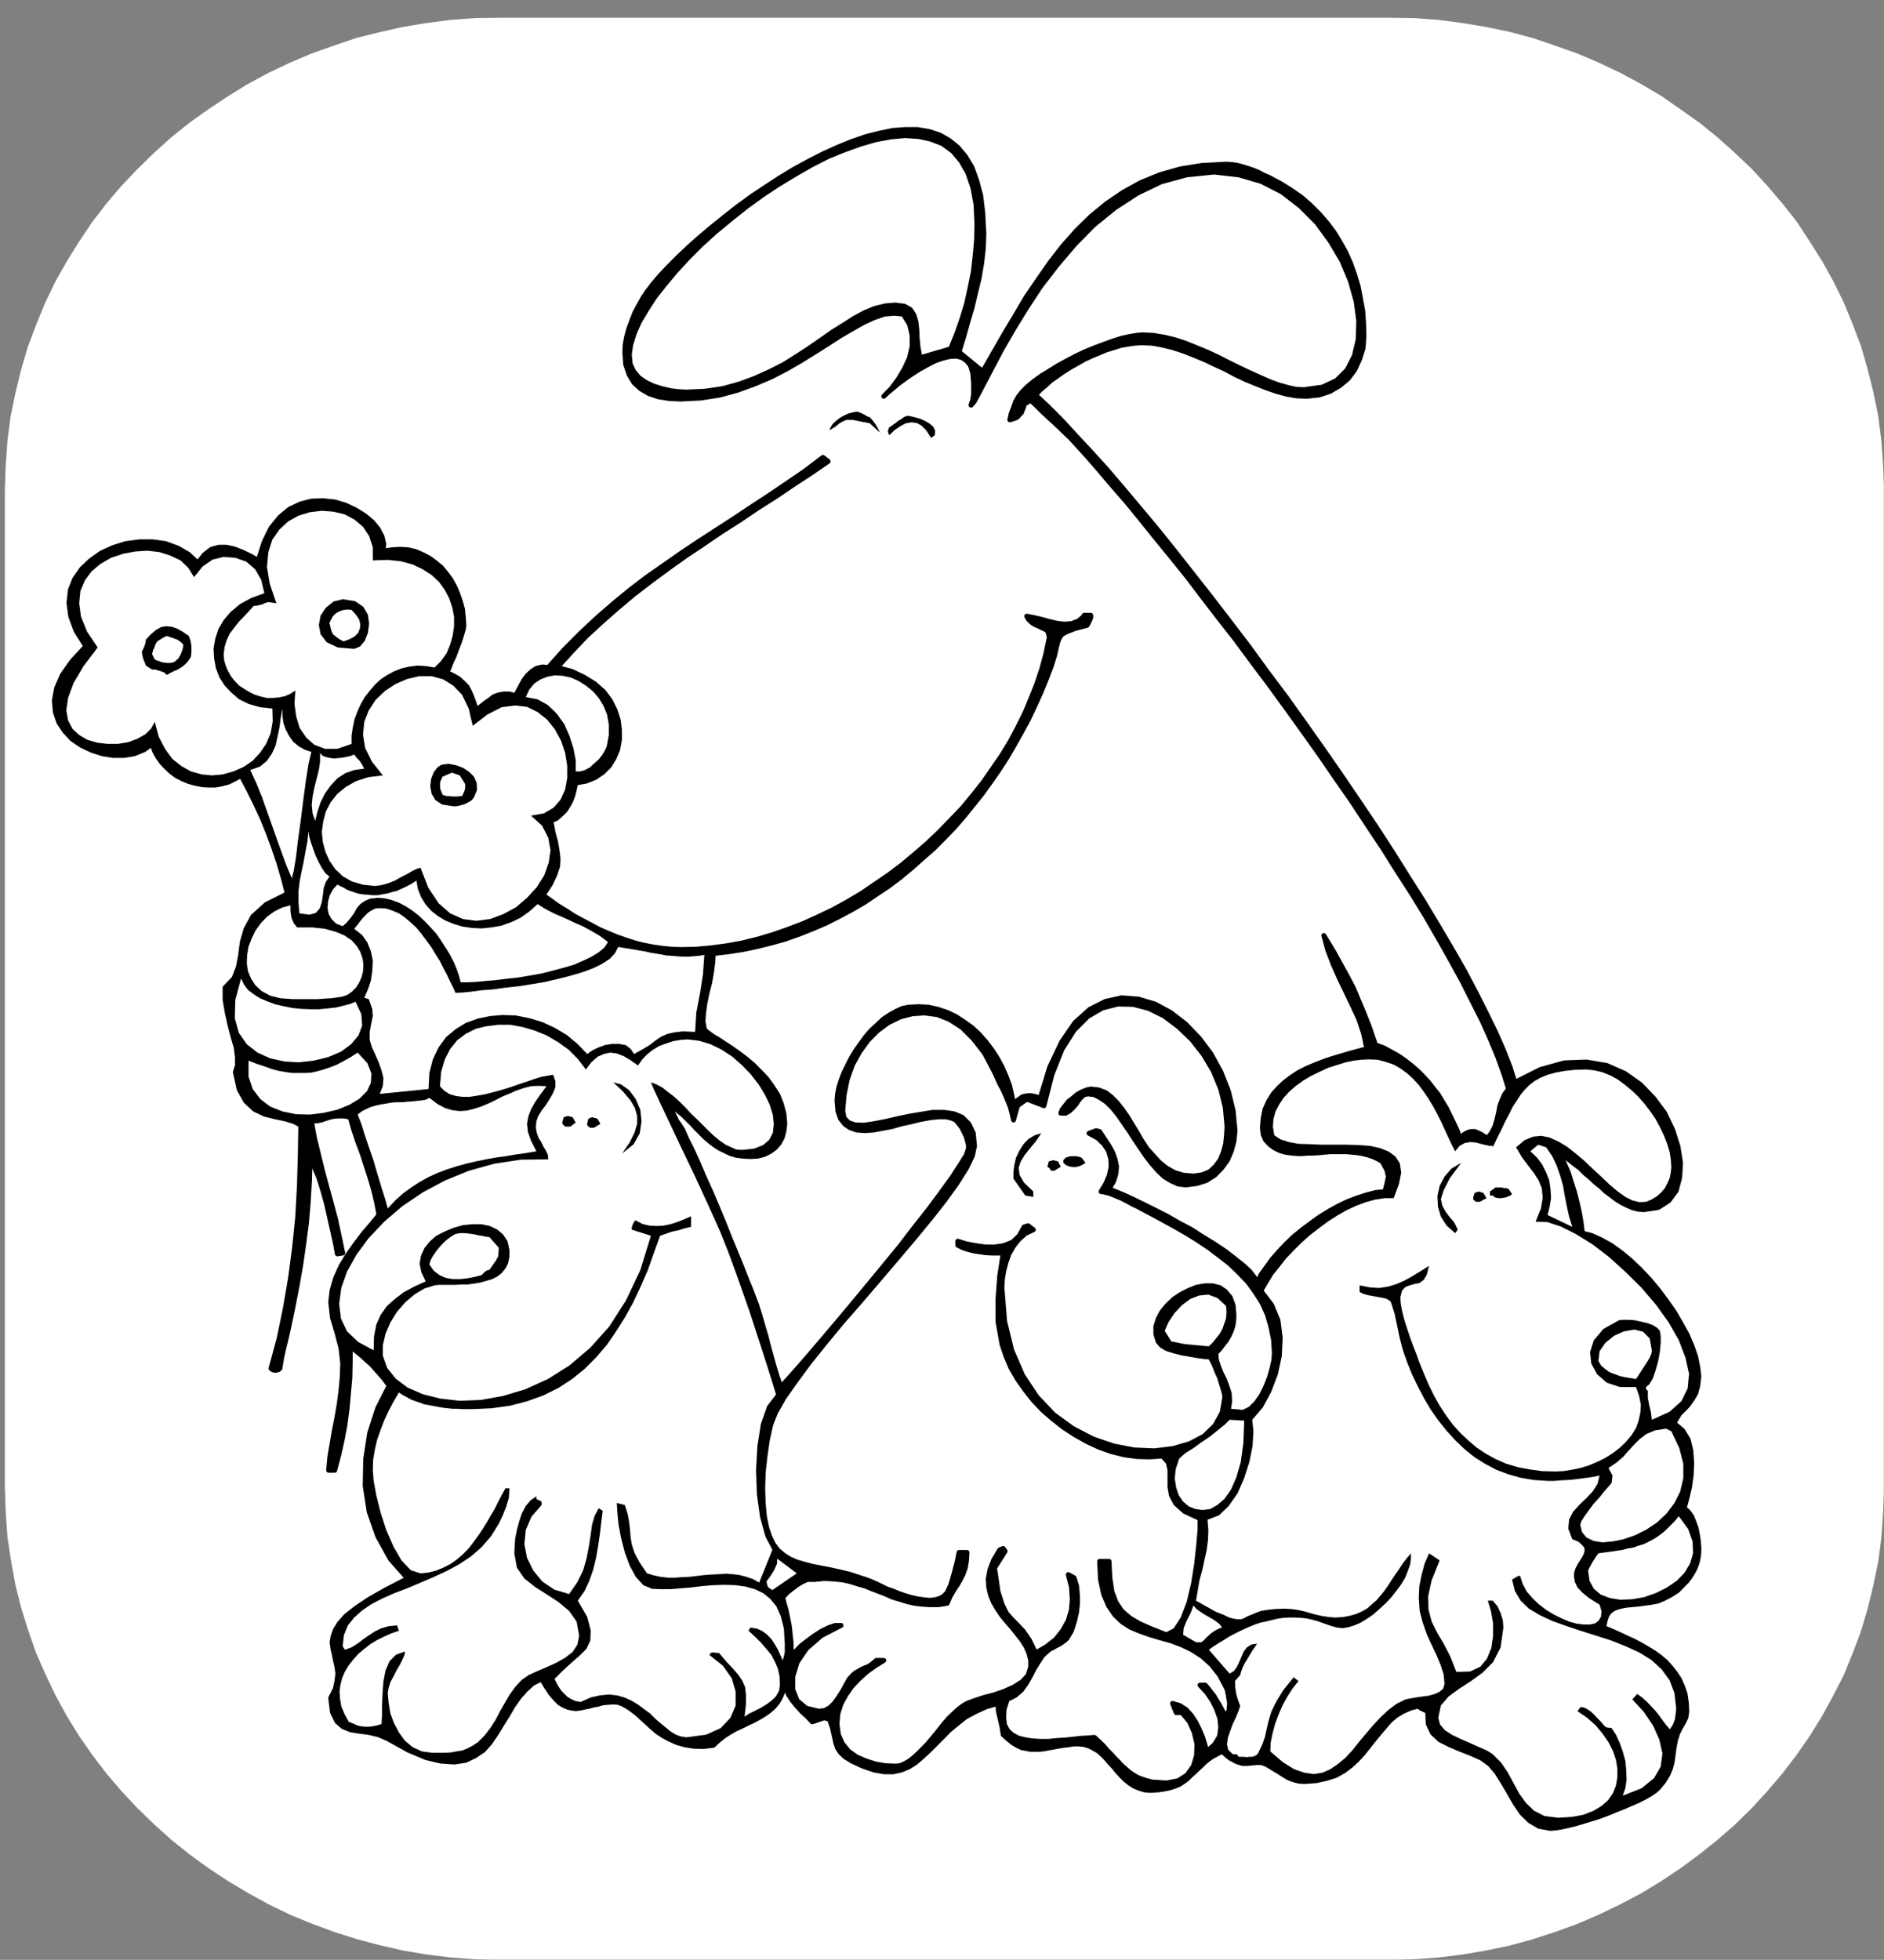 <?xml version="1.0" encoding="UTF-8" standalone="no"?>
<svg
   xmlns:ooo="http://xml.openoffice.org/svg/export"
   xmlns:dc="http://purl.org/dc/elements/1.1/"
   xmlns:cc="http://creativecommons.org/ns#"
   xmlns:rdf="http://www.w3.org/1999/02/22-rdf-syntax-ns#"
   xmlns:svg="http://www.w3.org/2000/svg"
   xmlns="http://www.w3.org/2000/svg"
   xmlns:sodipodi="http://sodipodi.sourceforge.net/DTD/sodipodi-0.dtd"
   xmlns:inkscape="http://www.inkscape.org/namespaces/inkscape"
   version="1.2"
   width="108.25mm"
   height="112.57mm"
   viewBox="0 0 10825 11257"
   preserveAspectRatio="xMidYMid"
   xml:space="preserve"
   id="svg161"
   sodipodi:docname="momtoon.svg"
   style="fill-rule:evenodd;stroke-width:28.222;stroke-linejoin:round"
   inkscape:version="0.92.5 (2060ec1f9f, 2020-04-08)"><rect x="0" y="0" width="10825" height="11257" fill="#808080" stroke="none"/><sodipodi:namedview
   pagecolor="#ffffff"
   bordercolor="#666666"
   borderopacity="1"
   objecttolerance="10"
   gridtolerance="10"
   guidetolerance="10"
   inkscape:pageopacity="0"
   inkscape:pageshadow="2"
   inkscape:window-width="664"
   inkscape:window-height="487"
   id="namedview163"
   showgrid="false"
   inkscape:zoom="0.2102413"
   inkscape:cx="204.58583"
   inkscape:cy="212.71181"
   inkscape:window-x="0"
   inkscape:window-y="0"
   inkscape:window-maximized="0"
   inkscape:current-layer="svg161" />
 <defs
   class="ClipPathGroup"
   id="defs8">
  <clipPath
   id="presentation_clip_path"
   clipPathUnits="userSpaceOnUse">
   <rect
   x="0"
   y="0"
   width="21000"
   height="29700"
   id="rect2" />
  </clipPath>
  <clipPath
   id="presentation_clip_path_shrink"
   clipPathUnits="userSpaceOnUse">
   <rect
   x="21"
   y="29"
   width="20958"
   height="29641"
   id="rect5" />
  </clipPath>
 </defs>
 <defs
   class="TextShapeIndex"
   id="defs12">
  <g
   ooo:slide="id1"
   ooo:id-list="id3"
   id="g10" />
 </defs>
 <defs
   class="EmbeddedBulletChars"
   id="defs44">
  <g
   id="bullet-char-template-57356"
   transform="matrix(4.8828125e-4,0,0,-4.8828125e-4,0,0)">
   <path
   d="M 580,1141 1163,571 580,0 -4,571 Z"
   id="path14"
   inkscape:connector-curvature="0" />
  </g>
  <g
   id="bullet-char-template-57354"
   transform="matrix(4.8828125e-4,0,0,-4.8828125e-4,0,0)">
   <path
   d="M 8,1128 H 1137 V 0 H 8 Z"
   id="path17"
   inkscape:connector-curvature="0" />
  </g>
  <g
   id="bullet-char-template-10146"
   transform="matrix(4.8828125e-4,0,0,-4.8828125e-4,0,0)">
   <path
   d="M 174,0 602,739 174,1481 1456,739 Z M 1358,739 309,1346 659,739 Z"
   id="path20"
   inkscape:connector-curvature="0" />
  </g>
  <g
   id="bullet-char-template-10132"
   transform="matrix(4.8828125e-4,0,0,-4.8828125e-4,0,0)">
   <path
   d="M 2015,739 1276,0 H 717 l 543,543 H 174 v 393 h 1086 l -543,545 h 557 z"
   id="path23"
   inkscape:connector-curvature="0" />
  </g>
  <g
   id="bullet-char-template-10007"
   transform="matrix(4.8828125e-4,0,0,-4.8828125e-4,0,0)">
   <path
   d="m 0,-2 c -7,16 -16,29 -25,39 l 381,530 c -94,256 -141,385 -141,387 0,25 13,38 40,38 9,0 21,-2 34,-5 21,4 42,12 65,25 l 27,-13 111,-251 280,301 64,-25 24,25 c 21,-10 41,-24 62,-43 C 886,937 835,863 770,784 769,783 710,716 594,584 L 774,223 c 0,-27 -21,-55 -63,-84 l 16,-20 C 717,90 699,76 672,76 641,76 570,178 457,381 L 164,-76 c -22,-34 -53,-51 -92,-51 -42,0 -63,17 -64,51 -7,9 -10,24 -10,44 0,9 1,19 2,30 z"
   id="path26"
   inkscape:connector-curvature="0" />
  </g>
  <g
   id="bullet-char-template-10004"
   transform="matrix(4.8828125e-4,0,0,-4.8828125e-4,0,0)">
   <path
   d="M 285,-33 C 182,-33 111,30 74,156 52,228 41,333 41,471 c 0,78 14,145 41,201 34,71 87,106 158,106 53,0 88,-31 106,-94 l 23,-176 c 8,-64 28,-97 59,-98 l 735,706 c 11,11 33,17 66,17 42,0 63,-15 63,-46 V 965 c 0,-36 -10,-64 -30,-84 L 442,47 C 390,-6 338,-33 285,-33 Z"
   id="path29"
   inkscape:connector-curvature="0" />
  </g>
  <g
   id="bullet-char-template-9679"
   transform="matrix(4.8828125e-4,0,0,-4.8828125e-4,0,0)">
   <path
   d="M 813,0 C 632,0 489,54 383,161 276,268 223,411 223,592 c 0,181 53,324 160,431 106,107 249,161 430,161 179,0 323,-54 432,-161 108,-107 162,-251 162,-431 0,-180 -54,-324 -162,-431 C 1136,54 992,0 813,0 Z"
   id="path32"
   inkscape:connector-curvature="0" />
  </g>
  <g
   id="bullet-char-template-8226"
   transform="matrix(4.8828125e-4,0,0,-4.8828125e-4,0,0)">
   <path
   d="m 346,457 c -73,0 -137,26 -191,78 -54,51 -81,114 -81,188 0,73 27,136 81,188 54,52 118,78 191,78 73,0 134,-26 185,-79 51,-51 77,-114 77,-187 0,-75 -25,-137 -76,-188 -50,-52 -112,-78 -186,-78 z"
   id="path35"
   inkscape:connector-curvature="0" />
  </g>
  <g
   id="bullet-char-template-8211"
   transform="matrix(4.8828125e-4,0,0,-4.8828125e-4,0,0)">
   <path
   d="M -4,459 H 1135 V 606 H -4 Z"
   id="path38"
   inkscape:connector-curvature="0" />
  </g>
  <g
   id="bullet-char-template-61548"
   transform="matrix(4.8828125e-4,0,0,-4.8828125e-4,0,0)">
   <path
   d="m 173,740 c 0,163 58,303 173,419 116,115 255,173 419,173 163,0 302,-58 418,-173 116,-116 174,-256 174,-419 0,-163 -58,-303 -174,-418 C 1067,206 928,148 765,148 601,148 462,206 346,322 231,437 173,577 173,740 Z"
   id="path41"
   inkscape:connector-curvature="0" />
  </g>
 </defs>
 <g
   id="g49"
   transform="translate(-5087,-9221)">
  <g
   id="id2"
   class="Master_Slide">
   <g
   id="bg-id2"
   class="Background" />
   <g
   id="bo-id2"
   class="BackgroundObjects" />
  </g>
 </g>
 <g
   class="SlideGroup"
   id="g159"
   transform="translate(-5087,-9221)">
  <g
   id="g157">
   <g
   id="container-id1">
    <g
   id="id1"
   class="Slide"
   clip-path="url(#presentation_clip_path)">
     <g
   class="Page"
   id="g153">
      <g
   class="Graphic"
   id="g151">
       <g
   id="id3">
        <rect
   class="BoundingBox"
   x="5087"
   y="9221"
   width="10825"
   height="11257"
   id="rect51"
   style="fill:none;stroke:none" />
        <defs
   id="defs56">
         <clipPath
   id="clip_path_1"
   clipPathUnits="userSpaceOnUse">
          <path
   d="M 5087,9221 H 15911 V 20477 H 5087 Z"
   id="path53"
   inkscape:connector-curvature="0" />
         </clipPath>
        </defs>
        <g
   clip-path="url(#clip_path_1)"
   id="g148">
         <path
   d="m 7958,9323 h 5111 l 140,2 140,10 139,18 138,23 134,28 132,35 130,44 127,45 127,54 122,58 119,64 115,68 111,77 110,78 104,84 99,89 96,91 92,100 86,101 82,104 73,112 71,112 66,119 59,120 51,124 48,127 38,132 33,132 28,138 18,139 10,140 5,145 v 5731 l -5,143 -10,142 -18,140 -28,134 -33,135 -38,129 -48,127 -51,125 -61,119 -64,117 -71,115 -76,109 -81,106 -87,102 -89,97 -96,94 -102,89 -104,83 -107,79 -111,74 -117,71 -120,63 -122,59 -124,53 -127,46 -132,43 -132,36 -135,28 -135,23 -139,17 -140,10 -140,3 H 7958 l -140,-3 -140,-10 -137,-17 -137,-23 -135,-31 -132,-35 -129,-41 -130,-48 -124,-51 -122,-59 -120,-66 -114,-68 -112,-74 -109,-79 -104,-83 -99,-89 -97,-94 -91,-97 -87,-102 -81,-106 -76,-109 -71,-115 -64,-117 -58,-122 -54,-122 -45,-129 -41,-130 -33,-132 -25,-137 -21,-137 -10,-142 -5,-143 v -5731 l 5,-145 10,-140 18,-139 28,-135 33,-135 38,-129 48,-127 51,-125 59,-122 66,-117 71,-114 73,-109 82,-107 86,-101 92,-97 96,-94 99,-89 104,-84 110,-78 111,-74 115,-71 119,-64 122,-58 127,-54 127,-45 130,-44 132,-33 134,-30 138,-23 139,-18 140,-10 z"
   id="path58"
   inkscape:connector-curvature="0"
   style="fill:#ffffff;stroke:none" />
         <path
   d="m 10597,11243 137,112 61,-107 61,-106 64,-107 63,-107 69,-101 69,-99 73,-94 79,-89 84,-82 89,-73 94,-64 101,-56 110,-45 119,-34 125,-20 137,-7 33,2 33,5 30,8 31,10 30,10 31,13 28,15 30,13 66,35 61,38 59,41 53,46 48,48 46,53 41,54 35,58 33,59 28,63 23,66 20,66 13,69 13,71 5,71 2,74 -5,68 -20,64 -28,61 -38,51 -48,40 -56,33 -64,21 -68,7 -59,-2 -58,-10 -59,-16 -58,-20 -58,-23 -61,-25 -59,-28 -58,-31 -61,-28 -59,-28 -61,-25 -58,-23 -61,-20 -61,-15 -61,-11 -61,-2 -36,2 -40,6 -41,7 -41,13 -43,13 -40,17 -44,18 -43,20 -40,23 -41,23 -41,26 -35,25 -36,25 -30,28 -31,26 -25,28 71,66 76,76 79,86 86,92 92,101 94,110 96,114 102,122 102,127 104,132 106,135 107,139 109,143 107,147 109,145 107,150 104,147 104,150 102,150 99,147 94,145 91,145 89,140 82,137 78,132 74,129 66,125 59,117 53,109 46,104 38,97 28,89 147,-74 137,-38 127,-5 117,20 104,46 89,63 76,79 64,86 46,97 30,94 15,94 -5,84 -20,76 -43,58 -61,39 -81,12 -31,-2 -33,-8 -30,-13 -31,-15 -33,-20 -30,-23 -31,-23 -30,-28 -31,-25 -30,-28 -31,-26 -28,-28 -30,-22 -28,-23 -28,-21 -26,-17 23,56 23,53 18,58 18,56 15,59 13,58 10,59 7,58 51,13 56,25 56,31 56,40 56,46 56,53 53,56 51,61 48,64 46,66 38,66 35,63 28,66 21,61 12,59 6,53 -6,53 -12,44 -21,35 -22,31 -23,25 -26,25 -17,28 -16,28 49,41 33,53 15,64 5,68 -3,72 -10,71 -15,63 -15,56 23,20 20,28 13,33 12,33 8,39 5,35 3,36 v 30 l -3,26 -5,25 -8,25 -10,23 -13,23 -15,23 -15,20 -18,18 -35,36 -39,25 -38,20 -38,16 -38,7 -38,5 -36,5 -33,3 -33,3 -28,5 -27,7 -23,10 -21,16 -15,22 -10,31 -8,38 44,18 40,18 43,20 44,20 40,21 38,22 38,23 36,26 33,28 30,33 26,33 23,35 18,41 15,43 7,48 3,51 -5,36 -15,30 -18,31 -15,30 -13,43 -8,44 -5,38 -5,38 -10,38 -15,36 -23,38 -33,40 -18,16 -25,17 -31,18 -35,18 -41,18 -46,20 -46,18 -48,20 -48,18 -48,15 -49,15 -45,13 -41,10 -38,8 -33,5 -28,2 -64,-12 -53,-31 -46,-45 -38,-56 -35,-61 -36,-61 -35,-56 -39,-46 -48,-35 -58,-26 -64,-25 -61,-26 -56,-28 -43,-40 -25,-54 -3,-71 -12,-5 -16,-7 -15,-8 -8,-10 -48,12 -46,21 -38,23 -35,30 -31,36 -30,35 -31,38 -30,38 -31,39 -35,38 -36,33 -40,30 -46,26 -54,17 -58,13 -69,5 -30,-2 -31,-8 -27,-10 -26,-15 -25,-16 -28,-17 -26,-16 -25,-15 -28,-10 h -25 l -26,2 -28,3 h -30 l -33,-10 -38,-20 -46,-39 -31,16 -28,15 -25,18 -20,17 -21,21 -20,18 -18,17 -20,18 -18,18 -20,15 -23,15 -25,11 -31,10 -33,7 -35,5 -44,3 -33,-3 -33,-10 -28,-12 -25,-16 -25,-20 -23,-23 -23,-25 -21,-26 -22,-23 -21,-25 -23,-23 -22,-20 -26,-15 -25,-13 -31,-10 -30,-3 h -31 l -30,5 -28,3 -31,5 -25,5 -28,5 -28,5 -25,3 h -26 -25 l -26,-5 -27,-5 -26,-13 -25,-15 -26,-21 -28,-25 -7,-46 -10,-43 -11,-46 -2,-45 -69,20 -61,28 -56,30 -48,38 -46,38 -40,41 -38,38 -38,38 -39,36 -38,33 -40,25 -43,18 -46,10 h -51 l -58,-10 -67,-23 -60,-28 -41,-25 -26,-25 -17,-26 -10,-30 -8,-36 -10,-46 -18,-53 -31,-8 -68,23 -28,-30 -31,-28 -28,-31 -27,-33 -23,-35 -13,-36 -8,-41 8,-43 -5,51 -10,43 -16,38 -17,31 -23,28 -26,23 -28,20 -30,18 -33,18 -33,15 -36,18 -33,15 -35,20 -33,21 -31,25 -30,28 -59,7 -53,-2 -51,-8 -43,-12 -41,-18 -38,-20 -35,-23 -31,-26 -30,-28 -28,-25 -28,-26 -26,-20 -28,-20 -27,-15 -28,-11 -28,-2 -31,2 -30,3 -28,8 -28,5 -26,7 -25,5 -23,5 -25,3 -23,-3 -23,-5 -23,-10 -25,-15 -23,-23 -26,-30 -25,-38 -28,-46 -51,25 -40,36 -38,43 -36,51 -31,53 -33,53 -33,54 -35,51 -38,43 -49,33 -53,25 -63,10 -77,-5 -86,-20 -102,-43 -119,-66 -53,-23 -56,-13 -54,-7 -50,-8 -44,-18 -35,-30 -26,-54 -10,-81 26,-51 10,-46 5,-43 -5,-38 -8,-35 -7,-36 -8,-33 -5,-36 5,-33 13,-38 23,-38 38,-43 58,-46 76,-51 97,-55 124,-64 -99,-112 -73,-132 -49,-140 -23,-149 3,-153 23,-150 46,-142 66,-130 -28,-38 -26,-30 -25,-28 -23,-26 -25,-22 -28,-26 -31,-25 -38,-31 v 89 l -2,92 -8,89 -8,89 -12,91 -16,86 -20,89 -23,87 h -35 l 7,-77 13,-76 13,-76 15,-76 13,-76 10,-77 7,-76 3,-79 -10,-89 -23,-88 -26,-87 -10,-89 8,-68 20,-69 31,-69 38,-63 43,-61 46,-61 48,-56 43,-53 -13,-71 -17,-71 -21,-72 -22,-68 -23,-71 -26,-69 -23,-69 -20,-71 -36,-7 h -30 l -28,2 -23,5 -25,8 -23,8 -28,5 -30,2 17,94 23,94 23,94 25,94 26,94 25,94 21,97 20,96 -31,5 -10,-56 -15,-68 -18,-79 -18,-81 -22,-79 -23,-74 -26,-61 -25,-45 -3,122 -7,119 -10,122 -16,122 -17,119 -21,120 -23,119 -25,120 -13,58 -15,61 -13,58 -10,61 -10,8 -15,3 -16,-3 -10,-8 46,-170 36,-173 30,-175 23,-173 18,-175 10,-178 5,-175 3,-178 -36,-20 -51,-16 -58,-12 -61,-15 -59,-28 -50,-46 -39,-69 -22,-99 12,-38 v -48 l -7,-56 -18,-61 -18,-69 -15,-68 -13,-74 v -71 l 51,-53 25,-64 13,-68 10,-77 21,-73 40,-74 76,-69 122,-61 -23,-89 -25,-86 -30,-89 -31,-84 -35,-86 -39,-84 -40,-81 -43,-81 -36,20 -36,18 -38,10 -38,7 h -38 l -38,-2 -38,-8 -38,-10 -36,-15 -35,-18 -31,-23 -30,-28 -26,-28 -23,-33 -17,-33 -13,-38 -46,33 -56,23 -58,10 h -64 l -63,-10 -61,-20 -59,-28 -53,-36 -43,-46 -33,-50 -20,-59 -6,-66 13,-71 33,-76 56,-79 79,-86 -56,-89 -31,-84 -10,-76 8,-74 25,-63 41,-59 51,-48 61,-43 68,-31 74,-23 76,-10 h 76 l 74,10 71,26 61,35 54,51 38,-48 40,-31 44,-12 h 43 l 45,10 46,18 46,22 46,26 33,-104 40,-82 51,-63 56,-46 64,-30 63,-16 66,-2 66,7 61,18 59,28 53,33 43,36 33,40 23,44 10,43 -5,40 51,-7 48,-3 46,3 43,10 41,18 38,20 35,26 33,27 28,34 26,35 23,41 17,40 16,46 12,43 5,49 3,45 -3,23 -10,33 -12,38 -16,41 -15,41 -18,38 -12,33 -13,23 41,20 30,18 25,23 21,22 15,28 13,31 12,33 13,41 28,-21 25,-20 26,-18 23,-18 28,-10 28,-5 h 33 l 35,10 15,-28 16,-30 17,-31 21,-28 25,-23 26,-17 33,-8 35,3 94,-105 94,-94 94,-88 97,-84 94,-77 96,-73 99,-69 97,-68 99,-66 99,-64 102,-66 99,-66 101,-66 105,-71 104,-71 104,-79 30,23 -99,68 -101,66 -102,69 -104,66 -102,69 -104,66 -104,71 -102,68 -101,72 -99,73 -99,76 -94,79 -92,81 -89,82 -84,89 -81,89 84,22 71,34 61,38 51,45 38,51 28,56 18,56 7,56 v 56 l -10,56 -20,48 -28,46 -38,38 -44,30 -53,21 -58,10 -8,35 -8,33 -12,33 -15,28 -18,28 -23,23 -26,23 -33,15 13,69 15,56 8,48 5,43 -2,43 -16,49 -25,53 -43,66 43,30 43,31 46,28 46,30 48,26 48,25 48,26 51,22 51,21 51,18 53,17 51,13 53,10 54,8 53,5 53,2 89,-2 87,-8 89,-12 88,-16 89,-22 87,-26 86,-30 87,-33 86,-39 84,-40 84,-46 81,-48 79,-54 78,-53 77,-58 73,-61 74,-64 69,-66 66,-68 66,-69 61,-74 58,-73 53,-77 54,-78 48,-79 43,-81 41,-82 35,-84 33,-83 28,-84 23,-84 18,-86 3,-13 -3,-13 -3,-13 -5,-12 -15,-10 -18,-8 -15,-8 -18,-7 -15,-8 -13,-10 -15,-15 -10,-18 41,8 43,10 43,12 46,11 43,5 41,-3 40,-15 33,-28 v -5 h 38 v 13 l -7,17 -8,16 -7,12 -69,18 -46,18 -28,15 -15,20 -10,26 -8,33 -10,43 -18,58 -30,79 -31,76 -35,77 -36,76 -40,74 -41,73 -43,74 -46,71 -48,69 -49,68 -53,66 -53,66 -56,64 -59,61 -58,58 -64,56 -63,56 -64,53 -68,51 -69,46 -68,46 -74,43 -71,38 -76,38 -77,33 -78,31 -79,28 -79,22 -84,21 -81,17 -84,13 -86,10 -3,51 -7,56 -11,61 -15,58 -12,59 -8,56 -3,51 8,43 8,10 17,13 23,17 31,18 35,23 38,25 44,31 40,30 43,36 41,41 38,40 33,46 31,48 20,51 15,56 5,58 -5,41 -10,38 -18,33 -23,26 -30,22 -33,16 -38,10 -41,2 -40,-2 -39,-5 -35,-10 -33,-16 -31,-15 -30,-20 -26,-20 -27,-23 -26,-26 -25,-25 -23,-26 -26,-25 -25,-25 -28,-23 -28,-26 -30,-20 50,104 13,18 21,33 22,51 31,61 33,73 35,82 39,86 38,89 38,92 35,88 36,87 33,81 28,71 25,61 18,48 13,34 18,58 17,58 18,61 15,59 16,58 17,61 18,59 20,58 39,-43 53,-59 66,-76 76,-89 84,-99 89,-106 91,-110 94,-114 92,-112 86,-112 82,-104 71,-96 61,-84 48,-74 33,-53 13,-38 v -21 l -5,-22 -8,-28 -13,-26 -12,-25 -18,-23 -15,-18 -18,-10 -38,-10 h -46 l -48,5 -54,10 -53,13 -56,12 -56,16 -53,10 -54,10 -48,3 -46,-3 -38,-13 -30,-20 -26,-33 -15,-43 -5,-61 3,-36 7,-38 13,-41 15,-40 21,-43 22,-44 26,-43 28,-40 30,-41 33,-38 36,-33 33,-31 38,-25 36,-20 35,-16 36,-7 58,-3 56,3 53,12 54,18 48,23 48,31 46,33 41,38 38,43 35,46 31,48 28,51 23,53 20,53 13,56 10,54 15,-18 18,-13 18,-13 20,-5 20,-2 21,2 20,5 20,13 56,-183 69,-145 76,-111 86,-77 89,-45 94,-21 97,8 94,28 89,48 86,66 79,82 68,91 56,102 43,109 28,114 11,115 -6,61 -15,55 -23,54 -33,45 -40,41 -49,31 -55,17 -61,8 -44,-5 -40,-18 -41,-25 -35,-33 -36,-41 -33,-43 -33,-48 -33,-49 -31,-48 -33,-48 -30,-43 -33,-41 -33,-33 -36,-25 -35,-18 -38,-5 -21,5 -18,15 -15,18 -15,23 -18,20 -20,18 -20,12 h -28 l 7,-20 18,-23 20,-25 26,-20 25,-21 28,-15 26,-10 22,-5 44,5 40,15 33,25 33,33 31,39 28,40 28,46 28,46 28,48 30,46 36,40 35,38 41,33 46,26 50,15 59,5 51,-7 43,-18 33,-31 28,-38 18,-46 12,-45 5,-51 3,-48 -10,-110 -26,-106 -43,-104 -56,-94 -68,-87 -77,-73 -81,-61 -89,-44 -89,-23 -89,-2 -89,23 -83,48 -79,79 -69,109 -58,145 -46,180 -99,-38 -53,38 -23,82 -8,-36 -10,-38 -13,-33 -15,-36 -15,-33 -18,-33 -15,-33 -15,-33 -56,-107 -64,-83 -66,-66 -71,-46 -71,-28 -74,-10 -71,5 -69,18 -68,33 -61,45 -56,56 -48,66 -41,74 -30,84 -18,89 -8,94 8,40 25,26 38,13 49,2 55,-8 64,-12 69,-16 71,-15 71,-12 68,-11 h 64 l 56,8 48,20 38,38 26,54 7,73 -12,56 -34,71 -55,87 -69,96 -84,107 -94,114 -99,117 -104,122 -107,125 -104,119 -99,120 -89,111 -79,107 -66,94 -48,84 -28,71 -20,91 -13,92 -10,91 -3,92 3,89 7,73 13,64 18,53 20,41 26,35 33,28 33,21 40,18 41,12 48,13 51,10 53,10 59,13 61,15 63,21 23,7 26,10 30,13 31,15 33,16 35,12 36,15 38,13 35,10 36,8 36,5 30,3 31,-3 28,-8 22,-12 21,-21 20,-43 20,-68 18,-69 10,-51 h 46 l -3,48 -7,41 -13,36 -15,30 -18,31 -20,30 -21,36 -17,40 -51,8 h -48 l -46,-3 -43,-5 -43,-10 -41,-13 -41,-12 -40,-18 -39,-15 -40,-15 -38,-16 -43,-12 -41,-13 -43,-10 -46,-5 -48,-3 h -16 -12 l -15,3 h -13 l -13,2 h -15 -13 -15 l -18,8 -20,10 -21,13 -20,15 -20,15 -18,15 -15,16 -10,15 20,71 18,89 10,94 2,74 26,-23 30,-31 36,-28 41,-30 40,-26 41,-20 38,-13 h 33 l -114,59 -84,73 -54,79 -25,82 v 76 l 25,63 51,43 74,18 36,-5 30,-18 25,-25 23,-33 21,-33 20,-36 18,-33 23,-25 15,-13 18,-10 17,-10 18,-8 18,-7 18,-11 15,-12 15,-13 h 43 l -50,31 -49,35 -45,41 -41,43 -33,48 -28,51 -18,56 -5,61 8,61 23,51 35,43 46,33 53,23 56,18 59,10 55,2 26,-2 25,-10 28,-16 26,-20 25,-23 25,-25 28,-28 26,-31 25,-30 26,-33 25,-31 25,-28 26,-25 25,-23 26,-20 25,-15 43,-16 54,-18 58,-15 58,-20 56,-25 49,-31 33,-36 15,-48 v -40 l -10,-39 -16,-38 -22,-35 -28,-36 -28,-35 -31,-36 -30,-36 -26,-38 -23,-40 -17,-41 -10,-46 -3,-45 10,-54 20,-53 36,-61 20,-8 11,16 -61,96 5,31 15,104 23,73 25,51 31,36 30,30 36,38 35,51 36,74 63,-36 54,-43 40,-51 31,-56 18,-61 5,-63 -5,-69 -18,-71 33,18 15,48 5,59 v 40 l -5,49 -13,56 -17,53 -26,43 -10,10 -13,10 -12,8 -13,8 -15,7 -13,8 -15,7 -13,8 -36,33 -25,38 -25,41 -21,41 -23,40 -27,38 -36,31 -46,23 -18,58 -2,51 5,38 18,33 25,23 33,18 38,10 43,7 46,3 h 48 l 51,-5 49,-3 45,-5 46,-5 41,-2 33,-3 28,26 23,22 22,26 23,23 21,23 20,20 18,20 23,20 20,18 23,16 25,15 26,10 30,10 33,8 38,2 41,3 68,-13 51,-33 36,-51 18,-61 2,-66 -15,-66 -28,-63 -43,-51 h -33 l -21,-53 41,12 36,23 30,33 25,38 23,46 18,43 13,43 10,38 46,-40 28,-46 7,-51 -5,-53 -18,-51 -25,-51 -33,-48 -38,-41 h 30 l 18,21 15,20 16,20 12,21 13,20 13,23 12,23 13,25 23,-20 5,-48 -8,-49 -7,-33 -41,-79 -48,-61 -53,-48 -59,-38 -58,-28 -61,-23 -61,-17 -61,-18 -59,-21 -53,-22 -48,-31 -43,-41 -36,-53 -28,-66 -18,-84 -5,-104 h 54 l 5,97 12,78 23,61 33,49 46,40 56,33 71,31 84,33 51,-26 43,-66 35,-91 26,-109 18,-112 12,-109 8,-92 v -63 l -89,-41 -51,-46 -25,-48 -8,-48 v -51 -46 l -10,-43 -33,-36 -74,5 -71,-2 -74,-10 -73,-18 -71,-25 -71,-33 -69,-39 -66,-43 -61,-48 -59,-51 -53,-56 -48,-61 -43,-61 -38,-66 -28,-66 -23,-68 -23,-130 v -132 l 10,-132 20,-130 h -33 -33 l -35,-2 -33,-5 -33,-5 -33,-8 -31,-10 -30,-15 v -23 l 48,15 53,10 56,8 h 56 l 53,-8 49,-20 38,-36 28,-51 23,-7 30,23 -46,22 -38,34 -30,38 -26,45 -17,49 -13,48 -8,51 -2,48 15,191 41,167 63,145 81,122 97,102 107,78 117,61 119,41 119,23 117,5 107,-13 96,-28 82,-43 63,-61 41,-74 15,-86 -2,-23 -8,-28 -10,-33 -10,-33 -16,-35 -12,-31 -13,-28 -13,-23 -30,-2 -38,-5 -46,-8 -46,-8 -48,-12 -41,-13 -30,-18 -20,-23 -13,-43 v -43 l 13,-43 22,-41 31,-38 38,-36 41,-27 45,-23 46,-18 46,-8 h 43 l 41,10 33,23 28,33 17,46 5,58 -2,34 -5,30 -10,28 -13,28 -15,25 -18,23 -20,26 -21,22 3,41 13,38 15,38 18,36 15,40 13,41 2,46 -8,51 11,2 12,3 h 10 l 13,2 h 13 l 13,3 h 10 l 10,-3 35,-17 34,-34 30,-43 25,-51 21,-53 15,-53 10,-46 3,-41 -5,-78 -16,-77 -20,-68 -30,-66 -39,-61 -43,-59 -51,-53 -53,-51 -58,-45 -61,-46 -61,-41 -66,-41 -66,-38 -64,-35 -66,-36 -63,-33 -21,-12 -28,-13 -33,-18 -35,-18 -36,-15 -33,-13 -28,-7 -20,-3 28,-46 20,-48 10,-48 -2,-46 -13,-46 -25,-38 -36,-35 -51,-28 41,-15 20,5 26,40 25,38 23,41 15,41 8,40 -3,41 -13,43 -27,46 38,15 48,20 56,26 58,28 66,33 69,35 68,39 72,38 66,43 66,40 61,41 53,41 48,38 38,35 28,36 16,30 22,-45 31,-43 33,-46 38,-43 43,-46 43,-41 49,-40 51,-38 50,-36 54,-33 56,-31 53,-25 53,-20 56,-18 51,-13 51,-5 12,-48 8,-38 -8,-36 -27,-51 -26,-15 -28,-13 -30,-10 -28,-7 -31,-5 -30,-3 -33,-3 h -31 -33 -30 l -33,3 -31,3 -33,2 h -30 l -31,3 h -28 l -35,-3 -36,-5 -33,-10 -30,-15 -28,-21 -23,-25 -13,-31 -5,-38 5,-56 10,-50 21,-46 25,-41 31,-35 35,-33 41,-31 43,-28 46,-23 48,-20 51,-20 48,-16 51,-15 51,-15 48,-13 46,-12 -18,-87 -28,-84 -36,-78 -38,-79 -38,-79 -35,-79 -31,-81 -23,-84 56,92 43,78 38,69 33,63 28,67 31,73 33,84 35,102 46,17 43,23 41,23 38,26 36,28 35,30 33,33 31,33 28,36 28,35 23,38 25,41 20,41 21,43 20,43 18,46 23,-21 22,-12 18,-5 h 21 l 17,7 18,8 20,13 21,10 23,-33 17,-33 11,-38 10,-41 7,-38 13,-36 15,-33 23,-30 -28,-89 -35,-97 -41,-99 -48,-107 -56,-111 -59,-117 -66,-120 -68,-121 -74,-128 -79,-129 -84,-130 -83,-132 -89,-134 -89,-135 -94,-135 -94,-137 -94,-132 -97,-135 -96,-132 -97,-129 -96,-130 -97,-124 -94,-122 -91,-120 -92,-114 -89,-109 -86,-107 -81,-99 -82,-94 -73,-86 -71,-82 -67,-73 -30,-33 -33,-31 -31,-30 -33,-31 -33,-30 -33,-31 -30,-30 -33,-31 -38,23 -3,18 -7,15 -5,15 -11,10 -10,13 -13,8 -15,5 -18,5 8,-36 13,-33 12,-35 18,-31 23,-28 28,-28 36,-30 43,-31 46,-28 48,-30 51,-28 53,-28 53,-25 56,-23 54,-20 50,-18 49,-16 45,-10 41,-7 36,-3 61,3 61,10 63,15 61,20 64,26 61,25 60,28 61,31 61,30 59,28 58,26 56,25 54,20 53,15 48,11 48,2 105,-15 81,-38 61,-61 41,-81 22,-94 3,-107 -15,-112 -33,-117 -49,-117 -66,-111 -78,-107 -94,-94 -105,-81 -119,-61 -130,-38 -142,-16 -157,16 -148,40 -137,66 -129,84 -122,99 -110,112 -101,119 -94,122 -82,125 -73,119 -66,114 -54,102 -45,86 -36,69 -25,46 -18,20 10,-30 5,-33 v -31 -33 l -5,-58 -13,-44 -23,-27 -27,-18 -33,-8 -39,3 -40,10 -43,15 -44,23 -45,25 -44,28 -40,28 -38,28 -33,28 -28,23 -21,20 44,-45 40,-54 36,-61 28,-61 15,-66 v -63 l -15,-64 -36,-58 -53,-5 -56,5 -58,20 -61,28 -64,36 -69,40 -71,46 -76,48 -79,49 -83,48 -89,46 -94,40 -99,36 -102,28 -109,17 -115,6 -66,-3 -63,-10 -54,-18 -48,-28 -38,-35 -28,-46 -20,-59 -5,-71 2,-43 8,-43 13,-48 17,-46 18,-46 23,-43 23,-41 23,-35 35,-46 41,-48 48,-51 56,-56 59,-56 63,-56 69,-58 73,-59 74,-58 79,-58 81,-54 81,-53 84,-51 84,-46 84,-43 84,-38 81,-33 81,-28 79,-20 76,-16 71,-5 h 72 l 66,11 61,20 53,30 51,41 43,51 38,63 28,77 23,86 12,102 6,116 -3,87 -10,86 -15,87 -21,86 -20,84 -25,84 -23,83 z"
   id="path60"
   inkscape:connector-curvature="0"
   style="fill:#000000;stroke:none" />
         <path
   d="m 10597,11243 137,112 v 0 l 61,-107 61,-106 64,-107 63,-107 69,-101 69,-99 73,-94 79,-89 84,-82 89,-73 94,-64 101,-56 110,-45 119,-34 125,-20 137,-7 v 0 l 33,2 33,5 30,8 31,10 30,10 31,13 28,15 30,13 v 0 l 66,35 61,38 59,41 53,46 48,48 46,53 41,54 35,58 33,59 28,63 23,66 20,66 13,69 13,71 5,71 2,74 v 0 l -5,68 -20,64 -28,61 -38,51 -48,40 -56,33 -64,21 -68,7 v 0 l -59,-2 -58,-10 -59,-16 -58,-20 -58,-23 -61,-25 -59,-28 -58,-31 -61,-28 -59,-28 -61,-25 -58,-23 -61,-20 -61,-15 -61,-11 -61,-2 v 0 l -36,2 -40,6 -41,7 -41,13 -43,13 -40,17 -44,18 -43,20 -40,23 -41,23 -41,26 -35,25 -36,25 -30,28 -31,26 -25,28 v 0 l 71,66 76,76 79,86 86,92 92,101 94,110 96,114 102,122 102,127 104,132 106,135 107,139 109,143 107,147 109,145 107,150 104,147 104,150 102,150 99,147 94,145 91,145 89,140 82,137 78,132 74,129 66,125 59,117 53,109 46,104 38,97 28,89 v 0 l 147,-74 137,-38 127,-5 117,20 104,46 89,63 76,79 64,86 46,97 30,94 15,94 -5,84 -20,76 -43,58 -61,39 -81,12 v 0 l -31,-2 -33,-8 -30,-13 -31,-15 -33,-20 -30,-23 -31,-23 -30,-28 -31,-25 -30,-28 -31,-26 -28,-28 -30,-22 -28,-23 -28,-21 -26,-17 v 0 l 23,56 23,53 18,58 18,56 15,59 13,58 10,59 7,58 v 0 l 51,13 56,25 56,31 56,40 56,46 56,53 53,56 51,61 48,64 46,66 38,66 35,63 28,66 21,61 12,59 6,53 v 0 l -6,53 -12,44 -21,35 -22,31 -23,25 -26,25 -17,28 -16,28 v 0 l 49,41 33,53 15,64 5,68 -3,72 -10,71 -15,63 -15,56 v 0 l 23,20 20,28 13,33 12,33 8,39 5,35 3,36 v 30 0 l -3,26 -5,25 -8,25 -10,23 -13,23 -15,23 -15,20 -18,18 v 0 l -35,36 -39,25 -38,20 -38,16 -38,7 -38,5 -36,5 -33,3 -33,3 -28,5 -27,7 -23,10 -21,16 -15,22 -10,31 -8,38 v 0 l 44,18 40,18 43,20 44,20 40,21 38,22 38,23 36,26 33,28 30,33 26,33 23,35 18,41 15,43 7,48 3,51 v 0 l -5,36 -15,30 -18,31 -15,30 v 0 l -13,43 -8,44 -5,38 -5,38 -10,38 -15,36 -23,38 -33,40 v 0 l -18,16 -25,17 -31,18 -35,18 -41,18 -46,20 -46,18 -48,20 -48,18 -48,15 -49,15 -45,13 -41,10 -38,8 -33,5 -28,2 v 0 l -64,-12 -53,-31 -46,-45 -38,-56 -35,-61 -36,-61 -35,-56 -39,-46 v 0 l -48,-35 -58,-26 -64,-25 -61,-26 -56,-28 -43,-40 -25,-54 -3,-71 v 0 l -12,-5 -16,-7 -15,-8 -8,-10 v 0 l -48,12 -46,21 -38,23 -35,30 -31,36 -30,35 -31,38 -30,38 -31,39 -35,38 -36,33 -40,30 -46,26 -54,17 -58,13 -69,5 v 0 l -30,-2 -31,-8 -27,-10 -26,-15 -25,-16 -28,-17 -26,-16 -25,-15 v 0 l -28,-10 h -25 l -26,2 -28,3 h -30 l -33,-10 -38,-20 -46,-39 v 0 l -31,16 -28,15 -25,18 -20,17 -21,21 -20,18 -18,17 -20,18 -18,18 -20,15 -23,15 -25,11 -31,10 -33,7 -35,5 -44,3 v 0 l -33,-3 -33,-10 -28,-12 -25,-16 -25,-20 -23,-23 -23,-25 -21,-26 -22,-23 -21,-25 -23,-23 -22,-20 -26,-15 -25,-13 -31,-10 -30,-3 v 0 h -31 l -30,5 -28,3 -31,5 -25,5 -28,5 -28,5 -25,3 h -26 -25 l -26,-5 -27,-5 -26,-13 -25,-15 -26,-21 -28,-25 v 0 l -7,-46 -10,-43 -11,-46 -2,-45 v 0 l -69,20 -61,28 -56,30 -48,38 -46,38 -40,41 -38,38 -38,38 -39,36 -38,33 -40,25 -43,18 -46,10 h -51 l -58,-10 -67,-23 v 0 l -60,-28 -41,-25 -26,-25 -17,-26 -10,-30 -8,-36 -10,-46 -18,-53 -31,-8 -68,23 v 0 l -28,-30 -31,-28 -28,-31 -27,-33 -23,-35 -13,-36 -8,-41 8,-43 v 0 l -5,51 -10,43 -16,38 -17,31 -23,28 -26,23 -28,20 -30,18 -33,18 -33,15 -36,18 -33,15 -35,20 -33,21 -31,25 -30,28 v 0 l -59,7 -53,-2 -51,-8 -43,-12 -41,-18 -38,-20 -35,-23 -31,-26 -30,-28 -28,-25 -28,-26 -26,-20 -28,-20 -27,-15 -28,-11 -28,-2 v 0 l -31,2 -30,3 -28,8 -28,5 -26,7 -25,5 -23,5 -25,3 -23,-3 -23,-5 -23,-10 -25,-15 -23,-23 -26,-30 -25,-38 -28,-46 v 0 l -51,25 -40,36 -38,43 -36,51 -31,53 -33,53 -33,54 -35,51 -38,43 -49,33 -53,25 -63,10 -77,-5 -86,-20 -102,-43 -119,-66 v 0 l -53,-23 -56,-13 -54,-7 -50,-8 -44,-18 -35,-30 -26,-54 -10,-81 v 0 l 26,-51 10,-46 5,-43 -5,-38 -8,-35 -7,-36 -8,-33 -5,-36 5,-33 13,-38 23,-38 38,-43 58,-46 76,-51 97,-55 124,-64 v 0 l -99,-112 -73,-132 -49,-140 -23,-149 3,-153 23,-150 46,-142 66,-130 v 0 l -28,-38 -26,-30 -25,-28 -23,-26 -25,-22 -28,-26 -31,-25 -38,-31 v 0 89 l -2,92 -8,89 -8,89 -12,91 -16,86 -20,89 -23,87 h -35 v 0 l 7,-77 13,-76 13,-76 15,-76 13,-76 10,-77 7,-76 3,-79 v 0 l -10,-89 -23,-88 -26,-87 -10,-89 v 0 l 8,-68 20,-69 31,-69 38,-63 43,-61 46,-61 48,-56 43,-53 v 0 l -13,-71 -17,-71 -21,-72 -22,-68 -23,-71 -26,-69 -23,-69 -20,-71 v 0 l -36,-7 h -30 l -28,2 -23,5 -25,8 -23,8 -28,5 -30,2 v 0 l 17,94 23,94 23,94 25,94 26,94 25,94 21,97 20,96 -31,5 v 0 l -10,-56 -15,-68 -18,-79 -18,-81 -22,-79 -23,-74 -26,-61 -25,-45 v 0 l -3,122 -7,119 -10,122 -16,122 -17,119 -21,120 -23,119 -25,120 v 0 l -13,58 -15,61 -13,58 -10,61 v 0 l -10,8 -15,3 -16,-3 -10,-8 v 0 l 46,-170 36,-173 30,-175 23,-173 18,-175 10,-178 5,-175 3,-178 v 0 l -36,-20 -51,-16 -58,-12 -61,-15 -59,-28 -50,-46 -39,-69 -22,-99 v 0 l 12,-38 v -48 l -7,-56 -18,-61 -18,-69 -15,-68 -13,-74 v -71 0 l 51,-53 25,-64 13,-68 10,-77 21,-73 40,-74 76,-69 122,-61 v 0 l -23,-89 -25,-86 -30,-89 -31,-84 -35,-86 -39,-84 -40,-81 -43,-81 v 0 l -36,20 -36,18 -38,10 -38,7 h -38 l -38,-2 -38,-8 -38,-10 -36,-15 -35,-18 -31,-23 -30,-28 -26,-28 -23,-33 -17,-33 -13,-38 v 0 l -46,33 -56,23 -58,10 h -64 l -63,-10 -61,-20 -59,-28 -53,-36 -43,-46 -33,-50 -20,-59 -6,-66 13,-71 33,-76 56,-79 79,-86 v 0 l -56,-89 -31,-84 -10,-76 8,-74 25,-63 41,-59 51,-48 61,-43 68,-31 74,-23 76,-10 h 76 l 74,10 71,26 61,35 54,51 v 0 l 38,-48 40,-31 44,-12 h 43 l 45,10 46,18 46,22 46,26 v 0 l 33,-104 40,-82 51,-63 56,-46 64,-30 63,-16 66,-2 66,7 61,18 59,28 53,33 43,36 33,40 23,44 10,43 -5,40 v 0 l 51,-7 48,-3 46,3 43,10 41,18 38,20 35,26 33,27 28,34 26,35 23,41 17,40 16,46 12,43 5,49 3,45 v 0 l -3,23 -10,33 -12,38 -16,41 -15,41 -18,38 -12,33 -13,23 v 0 l 41,20 30,18 25,23 21,22 15,28 13,31 12,33 13,41 v 0 l 28,-21 25,-20 26,-18 23,-18 28,-10 28,-5 h 33 l 35,10 v 0 l 15,-28 16,-30 17,-31 21,-28 25,-23 26,-17 33,-8 35,3 v 0 l 94,-105 94,-94 94,-88 97,-84 94,-77 96,-73 99,-69 97,-68 99,-66 99,-64 102,-66 99,-66 101,-66 105,-71 104,-71 104,-79 30,23 v 0 l -99,68 -101,66 -102,69 -104,66 -102,69 -104,66 -104,71 -102,68 -101,72 -99,73 -99,76 -94,79 -92,81 -89,82 -84,89 -81,89 v 0 l 84,22 71,34 61,38 51,45 38,51 28,56 18,56 7,56 v 56 l -10,56 -20,48 -28,46 -38,38 -44,30 -53,21 -58,10 v 0 l -8,35 -8,33 -12,33 -15,28 -18,28 -23,23 -26,23 -33,15 v 0 l 13,69 15,56 8,48 5,43 -2,43 -16,49 -25,53 -43,66 v 0 l 43,30 43,31 46,28 46,30 48,26 48,25 48,26 51,22 51,21 51,18 53,17 51,13 53,10 54,8 53,5 53,2 v 0 l 89,-2 87,-8 89,-12 88,-16 89,-22 87,-26 86,-30 87,-33 86,-39 84,-40 84,-46 81,-48 79,-54 78,-53 77,-58 73,-61 74,-64 69,-66 66,-68 66,-69 61,-74 58,-73 53,-77 54,-78 48,-79 43,-81 41,-82 35,-84 33,-83 28,-84 23,-84 18,-86 v 0 l 3,-13 -3,-13 -3,-13 -5,-12 v 0 l -15,-10 -18,-8 -15,-8 -18,-7 -15,-8 -13,-10 -15,-15 -10,-18 v 0 l 41,8 43,10 43,12 46,11 43,5 41,-3 40,-15 33,-28 v -5 h 38 v 0 13 l -7,17 -8,16 -7,12 v 0 l -69,18 -46,18 -28,15 -15,20 -10,26 -8,33 -10,43 -18,58 v 0 l -30,79 -31,76 -35,77 -36,76 -40,74 -41,73 -43,74 -46,71 -48,69 -49,68 -53,66 -53,66 -56,64 -59,61 -58,58 -64,56 -63,56 -64,53 -68,51 -69,46 -68,46 -74,43 -71,38 -76,38 -77,33 -78,31 -79,28 -79,22 -84,21 -81,17 -84,13 -86,10 v 0 l -3,51 -7,56 -11,61 -15,58 -12,59 -8,56 -3,51 8,43 v 0 l 8,10 17,13 23,17 31,18 35,23 38,25 44,31 40,30 43,36 41,41 38,40 33,46 31,48 20,51 15,56 5,58 v 0 l -5,41 -10,38 -18,33 -23,26 -30,22 -33,16 -38,10 -41,2 v 0 l -40,-2 -39,-5 -35,-10 -33,-16 -31,-15 -30,-20 -26,-20 -27,-23 -26,-26 -25,-25 -23,-26 -26,-25 -25,-25 -28,-23 -28,-26 -30,-20 50,104 v 0 l 13,18 21,33 22,51 31,61 33,73 35,82 39,86 38,89 38,92 35,88 36,87 33,81 28,71 25,61 18,48 13,34 v 0 l 18,58 17,58 18,61 15,59 16,58 17,61 18,59 20,58 v 0 l 39,-43 53,-59 66,-76 76,-89 84,-99 89,-106 91,-110 94,-114 92,-112 86,-112 82,-104 71,-96 61,-84 48,-74 33,-53 13,-38 v 0 -21 l -5,-22 -8,-28 -13,-26 -12,-25 -18,-23 -15,-18 -18,-10 v 0 l -38,-10 h -46 l -48,5 -54,10 -53,13 -56,12 -56,16 -53,10 -54,10 -48,3 -46,-3 -38,-13 -30,-20 -26,-33 -15,-43 -5,-61 v 0 l 3,-36 7,-38 13,-41 15,-40 21,-43 22,-44 26,-43 28,-40 30,-41 33,-38 36,-33 33,-31 38,-25 36,-20 35,-16 36,-7 v 0 l 58,-3 56,3 53,12 54,18 48,23 48,31 46,33 41,38 38,43 35,46 31,48 28,51 23,53 20,53 13,56 10,54 v 0 l 15,-18 18,-13 18,-13 20,-5 20,-2 21,2 20,5 20,13 v 0 l 56,-183 69,-145 76,-111 86,-77 89,-45 94,-21 97,8 94,28 89,48 86,66 79,82 68,91 56,102 43,109 28,114 11,115 v 0 l -6,61 -15,55 -23,54 -33,45 -40,41 -49,31 -55,17 -61,8 v 0 l -44,-5 -40,-18 -41,-25 -35,-33 -36,-41 -33,-43 -33,-48 -33,-49 -31,-48 -33,-48 -30,-43 -33,-41 -33,-33 -36,-25 -35,-18 -38,-5 v 0 l -21,5 -18,15 -15,18 -15,23 -18,20 -20,18 -20,12 h -28 v 0 l 7,-20 18,-23 20,-25 26,-20 25,-21 28,-15 26,-10 22,-5 v 0 l 44,5 40,15 33,25 33,33 31,39 28,40 28,46 28,46 28,48 30,46 36,40 35,38 41,33 46,26 50,15 59,5 v 0 l 51,-7 43,-18 33,-31 28,-38 18,-46 12,-45 5,-51 3,-48 v 0 l -10,-110 -26,-106 -43,-104 -56,-94 -68,-87 -77,-73 -81,-61 -89,-44 -89,-23 -89,-2 -89,23 -83,48 -79,79 -69,109 -58,145 -46,180 -99,-38 -53,38 -23,82 v 0 l -8,-36 -10,-38 -13,-33 -15,-36 -15,-33 -18,-33 -15,-33 -15,-33 v 0 l -56,-107 -64,-83 -66,-66 -71,-46 -71,-28 -74,-10 -71,5 -69,18 -68,33 -61,45 -56,56 -48,66 -41,74 -30,84 -18,89 -8,94 v 0 l 8,40 25,26 38,13 49,2 55,-8 64,-12 69,-16 71,-15 71,-12 68,-11 h 64 l 56,8 48,20 38,38 26,54 7,73 v 0 l -12,56 -34,71 -55,87 -69,96 -84,107 -94,114 -99,117 -104,122 -107,125 -104,119 -99,120 -89,111 -79,107 -66,94 -48,84 -28,71 v 0 l -20,91 -13,92 -10,91 -3,92 v 0 l 3,89 7,73 13,64 18,53 20,41 26,35 33,28 33,21 40,18 41,12 48,13 51,10 53,10 59,13 61,15 63,21 v 0 l 23,7 26,10 30,13 31,15 33,16 35,12 36,15 38,13 35,10 36,8 36,5 30,3 31,-3 28,-8 22,-12 21,-21 v 0 l 20,-43 20,-68 18,-69 10,-51 h 46 v 0 l -3,48 -7,41 -13,36 -15,30 -18,31 -20,30 -21,36 -17,40 v 0 l -51,8 h -48 l -46,-3 -43,-5 -43,-10 -41,-13 -41,-12 -40,-18 -39,-15 -40,-15 -38,-16 -43,-12 -41,-13 -43,-10 -46,-5 -48,-3 v 0 h -16 -12 l -15,3 h -13 l -13,2 h -15 -13 -15 v 0 l -18,8 -20,10 -21,13 -20,15 -20,15 -18,15 -15,16 -10,15 v 0 l 20,71 18,89 10,94 2,74 v 0 l 26,-23 30,-31 36,-28 41,-30 40,-26 41,-20 38,-13 h 33 v 0 l -114,59 -84,73 -54,79 -25,82 v 76 l 25,63 51,43 74,18 v 0 l 36,-5 30,-18 25,-25 23,-33 21,-33 20,-36 18,-33 23,-25 v 0 l 15,-13 18,-10 17,-10 18,-8 18,-7 18,-11 15,-12 15,-13 h 43 v 0 l -50,31 -49,35 -45,41 -41,43 -33,48 -28,51 -18,56 -5,61 v 0 l 8,61 23,51 35,43 46,33 53,23 56,18 59,10 55,2 v 0 l 26,-2 25,-10 28,-16 26,-20 25,-23 25,-25 28,-28 26,-31 25,-30 26,-33 25,-31 25,-28 26,-25 25,-23 26,-20 25,-15 v 0 l 43,-16 54,-18 58,-15 58,-20 56,-25 49,-31 33,-36 15,-48 v 0 -40 l -10,-39 -16,-38 -22,-35 -28,-36 -28,-35 -31,-36 -30,-36 -26,-38 -23,-40 -17,-41 -10,-46 -3,-45 10,-54 20,-53 36,-61 20,-8 11,16 -61,96 5,31 v 0 l 15,104 23,73 25,51 31,36 30,30 36,38 35,51 36,74 v 0 l 63,-36 54,-43 40,-51 31,-56 18,-61 5,-63 -5,-69 -18,-71 v 0 l 33,18 15,48 5,59 v 40 0 l -5,49 -13,56 -17,53 -26,43 v 0 l -10,10 -13,10 -12,8 -13,8 -15,7 -13,8 -15,7 -13,8 v 0 l -36,33 -25,38 -25,41 -21,41 -23,40 -27,38 -36,31 -46,23 v 0 l -18,58 -2,51 5,38 18,33 25,23 33,18 38,10 43,7 46,3 h 48 l 51,-5 49,-3 45,-5 46,-5 41,-2 33,-3 v 0 l 28,26 23,22 22,26 23,23 21,23 20,20 18,20 23,20 20,18 23,16 25,15 26,10 30,10 33,8 38,2 41,3 v 0 l 68,-13 51,-33 36,-51 18,-61 2,-66 -15,-66 -28,-63 -43,-51 h -33 l -21,-53 v 0 l 41,12 36,23 30,33 25,38 23,46 18,43 13,43 10,38 v 0 l 46,-40 28,-46 7,-51 -5,-53 -18,-51 -25,-51 -33,-48 -38,-41 h 30 v 0 l 18,21 15,20 16,20 12,21 13,20 13,23 12,23 13,25 v 0 l 23,-20 5,-48 -8,-49 -7,-33 v 0 l -41,-79 -48,-61 -53,-48 -59,-38 -58,-28 -61,-23 -61,-17 -61,-18 -59,-21 -53,-22 -48,-31 -43,-41 -36,-53 -28,-66 -18,-84 -5,-104 h 54 v 0 l 5,97 12,78 23,61 33,49 46,40 56,33 71,31 84,33 v 0 l 51,-26 43,-66 35,-91 26,-109 18,-112 12,-109 8,-92 v -63 0 l -89,-41 -51,-46 -25,-48 -8,-48 v -51 -46 l -10,-43 -33,-36 v 0 l -74,5 -71,-2 -74,-10 -73,-18 -71,-25 -71,-33 -69,-39 -66,-43 -61,-48 -59,-51 -53,-56 -48,-61 -43,-61 -38,-66 -28,-66 -23,-68 v 0 l -23,-130 v -132 l 10,-132 20,-130 v 0 h -33 -33 l -35,-2 -33,-5 -33,-5 -33,-8 -31,-10 -30,-15 v -23 0 l 48,15 53,10 56,8 h 56 l 53,-8 49,-20 38,-36 28,-51 23,-7 30,23 v 0 l -46,22 -38,34 -30,38 -26,45 -17,49 -13,48 -8,51 -2,48 v 0 l 15,191 41,167 63,145 81,122 97,102 107,78 117,61 119,41 119,23 117,5 107,-13 96,-28 82,-43 63,-61 41,-74 15,-86 v 0 l -2,-23 -8,-28 -10,-33 -10,-33 -16,-35 -12,-31 -13,-28 -13,-23 v 0 l -30,-2 -38,-5 -46,-8 -46,-8 -48,-12 -41,-13 -30,-18 -20,-23 v 0 l -13,-43 v -43 l 13,-43 22,-41 31,-38 38,-36 41,-27 45,-23 46,-18 46,-8 h 43 l 41,10 33,23 28,33 17,46 5,58 v 0 l -2,34 -5,30 -10,28 -13,28 -15,25 -18,23 -20,26 -21,22 v 0 l 3,41 13,38 15,38 18,36 15,40 13,41 2,46 -8,51 v 0 l 11,2 12,3 h 10 l 13,2 h 13 l 13,3 h 10 l 10,-3 v 0 l 35,-17 34,-34 30,-43 25,-51 21,-53 15,-53 10,-46 3,-41 v 0 l -5,-78 -16,-77 -20,-68 -30,-66 -39,-61 -43,-59 -51,-53 -53,-51 -58,-45 -61,-46 -61,-41 -66,-41 -66,-38 -64,-35 -66,-36 -63,-33 v 0 l -21,-12 -28,-13 -33,-18 -35,-18 -36,-15 -33,-13 -28,-7 -20,-3 v 0 l 28,-46 20,-48 10,-48 -2,-46 -13,-46 -25,-38 -36,-35 -51,-28 41,-15 20,5 v 0 l 26,40 25,38 23,41 15,41 8,40 -3,41 -13,43 -27,46 v 0 l 38,15 48,20 56,26 58,28 66,33 69,35 68,39 72,38 66,43 66,40 61,41 53,41 48,38 38,35 28,36 16,30 v 0 l 22,-45 31,-43 33,-46 38,-43 43,-46 43,-41 49,-40 51,-38 50,-36 54,-33 56,-31 53,-25 53,-20 56,-18 51,-13 51,-5 v 0 l 12,-48 8,-38 -8,-36 -27,-51 v 0 l -26,-15 -28,-13 -30,-10 -28,-7 -31,-5 -30,-3 -33,-3 h -31 -33 -30 l -33,3 -31,3 -33,2 h -30 l -31,3 h -28 v 0 l -35,-3 -36,-5 -33,-10 -30,-15 -28,-21 -23,-25 -13,-31 -5,-38 v 0 l 5,-56 10,-50 21,-46 25,-41 31,-35 35,-33 41,-31 43,-28 46,-23 48,-20 51,-20 48,-16 51,-15 51,-15 48,-13 46,-12 v 0 l -18,-87 -28,-84 -36,-78 -38,-79 -38,-79 -35,-79 -31,-81 -23,-84 v 0 l 56,92 43,78 38,69 33,63 28,67 31,73 33,84 35,102 v 0 l 46,17 43,23 41,23 38,26 36,28 35,30 33,33 31,33 28,36 28,35 23,38 25,41 20,41 21,43 20,43 18,46 v 0 l 23,-21 22,-12 18,-5 h 21 l 17,7 18,8 20,13 21,10 v 0 l 23,-33 17,-33 11,-38 10,-41 7,-38 13,-36 15,-33 23,-30 v 0 l -28,-89 -35,-97 -41,-99 -48,-107 -56,-111 -59,-117 -66,-120 -68,-121 -74,-128 -79,-129 -84,-130 -83,-132 -89,-134 -89,-135 -94,-135 -94,-137 -94,-132 -97,-135 -96,-132 -97,-129 -96,-130 -97,-124 -94,-122 -91,-120 -92,-114 -89,-109 -86,-107 -81,-99 -82,-94 -73,-86 -71,-82 -67,-73 v 0 l -30,-33 -33,-31 -31,-30 -33,-31 -33,-30 -33,-31 -30,-30 -33,-31 -38,23 v 0 l -3,18 -7,15 -5,15 -11,10 -10,13 -13,8 -15,5 -18,5 v 0 l 8,-36 13,-33 12,-35 18,-31 v 0 l 23,-28 28,-28 36,-30 43,-31 46,-28 48,-30 51,-28 53,-28 53,-25 56,-23 54,-20 50,-18 49,-16 45,-10 41,-7 36,-3 v 0 l 61,3 61,10 63,15 61,20 64,26 61,25 60,28 61,31 61,30 59,28 58,26 56,25 54,20 53,15 48,11 48,2 v 0 l 105,-15 81,-38 61,-61 41,-81 22,-94 3,-107 -15,-112 -33,-117 -49,-117 -66,-111 -78,-107 -94,-94 -105,-81 -119,-61 -130,-38 -142,-16 v 0 l -157,16 -148,40 -137,66 -129,84 -122,99 -110,112 -101,119 -94,122 -82,125 -73,119 -66,114 -54,102 -45,86 -36,69 -25,46 -18,20 v 0 l 10,-30 5,-33 v -31 -33 0 l -5,-58 -13,-44 -23,-27 -27,-18 -33,-8 -39,3 -40,10 -43,15 -44,23 -45,25 -44,28 -40,28 -38,28 -33,28 -28,23 -21,20 v 0 l 44,-45 40,-54 36,-61 28,-61 15,-66 v -63 l -15,-64 -36,-58 v 0 l -53,-5 -56,5 -58,20 -61,28 -64,36 -69,40 -71,46 -76,48 -79,49 -83,48 -89,46 -94,40 -99,36 -102,28 -109,17 -115,6 v 0 l -66,-3 -63,-10 -54,-18 -48,-28 -38,-35 -28,-46 -20,-59 -5,-71 v 0 l 2,-43 8,-43 13,-48 17,-46 18,-46 23,-43 23,-41 23,-35 v 0 l 35,-46 41,-48 48,-51 56,-56 59,-56 63,-56 69,-58 73,-59 74,-58 79,-58 81,-54 81,-53 84,-51 84,-46 84,-43 84,-38 81,-33 81,-28 79,-20 76,-16 71,-5 h 72 l 66,11 61,20 53,30 51,41 43,51 38,63 28,77 23,86 12,102 6,116 v 0 l -3,87 -10,86 -15,87 -21,86 -20,84 -25,84 -23,83 z"
   id="path62"
   inkscape:connector-curvature="0"
   style="fill:none;stroke:#000000" />
         <path
   d="m 10539,11213 -155,45 -8,-43 -5,-51 -2,-48 -5,-48 -13,-43 -23,-36 -41,-23 -56,-7 -60,5 -61,15 -61,25 -61,33 -61,39 -64,40 -66,46 -66,46 -74,48 -73,46 -79,40 -84,38 -89,33 -94,26 -101,15 -107,5 -38,-2 -46,-5 -48,-11 -49,-15 -43,-20 -38,-26 -28,-33 -18,-38 -5,-51 8,-55 20,-64 28,-63 41,-69 48,-74 56,-71 64,-76 68,-74 76,-76 82,-74 86,-71 89,-71 91,-66 92,-61 96,-58 94,-54 94,-48 94,-38 92,-33 86,-25 87,-16 78,-7 77,5 68,15 64,25 56,41 45,53 38,66 28,82 18,96 5,112 -2,89 -8,89 -10,91 -18,89 -20,92 -26,86 -30,86 z"
   id="path64"
   inkscape:connector-curvature="0"
   style="fill:#ffffff;stroke:none" />
         <path
   d="m 10143,11706 -59,-54 -53,-10 -38,-8 -28,-2 -18,2 -18,8 -18,10 -22,18 -36,23 v 5 l 5,-20 13,-21 18,-17 22,-18 26,-15 25,-11 26,-7 20,-3 h 10 l 10,5 8,3 10,5 10,5 8,5 10,5 10,3 18,20 15,20 15,26 z"
   id="path66"
   inkscape:connector-curvature="0"
   style="fill:#000000;stroke:none" />
         <path
   d="m 10458,11721 -21,15 -28,-43 -28,-28 -28,-15 -30,-3 -31,5 -30,16 -33,22 -33,31 -8,-23 8,-23 10,-5 13,-10 15,-10 15,-13 18,-10 13,-10 12,-5 8,-3 20,3 28,7 28,8 28,13 26,15 20,18 10,22 z"
   id="path68"
   inkscape:connector-curvature="0"
   style="fill:#000000;stroke:none" />
         <path
   d="m 7229,12440 86,-3 76,8 66,18 59,28 51,33 43,40 33,46 25,48 18,54 10,53 v 53 l -8,54 -15,53 -20,48 -31,44 -38,38 -51,-8 -48,-3 -46,6 -45,10 -43,17 -39,21 -38,25 -33,31 -30,35 -28,36 -23,40 -20,44 -16,43 -10,48 -7,46 v 48 l -82,28 h -71 l -61,-23 -45,-40 -39,-56 -20,-66 -10,-74 5,-76 -30,20 -31,13 -33,7 -36,3 h -33 l -35,-8 -33,-10 -31,-15 -30,-18 -31,-20 -25,-26 -20,-25 -18,-31 -13,-30 -10,-33 -3,-36 6,-43 12,-38 18,-38 25,-33 26,-33 30,-31 28,-30 28,-31 h 10 l 13,-2 10,-3 10,-2 11,-3 7,-5 10,-2 11,-5 48,7 -38,-112 -16,-96 8,-86 23,-72 41,-58 50,-46 59,-33 66,-20 68,-8 67,5 66,16 55,30 49,41 35,53 21,64 z"
   id="path70"
   inkscape:connector-curvature="0"
   style="fill:#ffffff;stroke:none" />
         <path
   d="m 6202,12536 49,-61 58,-40 63,-15 67,5 63,22 51,44 35,61 18,76 -76,28 -64,35 -53,44 -41,48 -30,51 -18,55 -10,56 3,56 10,56 20,54 31,48 38,40 45,39 56,27 64,18 71,8 2,74 -12,68 -26,61 -35,51 -43,46 -51,35 -59,26 -61,17 -61,6 -61,-6 -61,-17 -55,-31 -51,-40 -43,-59 -36,-69 -23,-86 -20,38 -33,33 -46,26 -53,20 -59,10 h -61 l -58,-7 -56,-16 -48,-28 -38,-35 -26,-49 -10,-58 10,-71 31,-84 56,-96 83,-110 -61,-91 -35,-87 -10,-76 7,-71 26,-61 38,-51 51,-43 61,-35 68,-23 69,-13 71,-5 69,8 63,20 59,28 45,43 z"
   id="path72"
   inkscape:connector-curvature="0"
   style="fill:#ffffff;stroke:none" />
         <path
   d="m 7122,12948 -94,-8 -64,-30 -35,-46 -10,-53 10,-54 30,-45 44,-36 53,-13 71,11 48,33 26,45 7,51 -7,53 -18,46 -28,33 z"
   id="path74"
   inkscape:connector-curvature="0"
   style="fill:#000000;stroke:none" />
         <path
   d="m 6184,12994 -15,23 -15,17 -15,13 -15,10 -16,10 -20,8 -20,10 -23,13 -15,-15 -18,-6 -16,-5 -17,-5 h -18 l -36,-23 -7,-20 -8,-18 -5,-20 -3,-23 8,-15 8,-18 5,-18 2,-17 31,-33 28,-23 28,-16 30,-5 31,3 30,10 33,18 36,25 10,28 5,31 v 33 z"
   id="path76"
   inkscape:connector-curvature="0"
   style="fill:#000000;stroke:none" />
         <path
   d="m 7803,13390 86,-66 81,-41 77,-10 68,8 61,30 54,43 45,56 36,66 23,69 12,74 v 71 l -12,66 -26,58 -40,46 -56,33 -74,13 64,58 35,69 13,71 -10,71 -26,74 -43,68 -56,61 -63,54 -74,40 -76,28 -79,10 -76,-10 -74,-33 -66,-58 -58,-87 -46,-117 -20,6 -26,12 -30,18 -36,18 -35,20 -38,15 -39,11 -38,5 -71,-8 -61,-18 -53,-30 -43,-41 -33,-48 -23,-51 -15,-56 -6,-58 8,-59 15,-58 28,-54 38,-48 49,-40 58,-33 71,-23 84,-10 -63,-79 -39,-79 -12,-76 7,-74 26,-66 40,-61 54,-51 61,-40 66,-28 68,-16 h 72 l 66,18 58,36 51,53 38,79 z"
   id="path78"
   inkscape:connector-curvature="0"
   style="fill:#ffffff;stroke:none" />
         <path
   d="m 8395,13652 v -64 l -13,-68 -23,-72 -30,-68 -44,-61 -50,-48 -59,-33 -68,-13 20,-43 30,-36 36,-23 38,-15 43,-8 46,3 46,10 45,20 41,26 41,33 33,38 28,46 20,50 10,56 v 61 l -12,66 -11,23 -15,26 -20,25 -26,23 -25,23 -28,15 -28,8 z"
   id="path80"
   inkscape:connector-curvature="0"
   style="fill:#ffffff;stroke:none" />
         <path
   d="m 6876,13540 -16,68 -15,94 -15,112 -15,120 -16,114 -12,102 -13,76 -10,40 -33,-78 -28,-77 -28,-78 -28,-79 -28,-79 -28,-79 -31,-76 -35,-76 56,-20 40,-33 28,-41 21,-46 12,-53 11,-53 7,-54 10,-53 v 41 l 5,40 13,38 20,38 23,33 31,26 35,20 z"
   id="path82"
   inkscape:connector-curvature="0"
   style="fill:#ffffff;stroke:none" />
         <path
   d="m 7180,13636 -58,8 -51,18 -46,30 -38,41 -33,46 -25,50 -18,54 -13,53 -15,-43 -5,-48 5,-49 10,-50 13,-51 13,-51 7,-48 v -49 l 16,16 20,7 23,5 23,3 25,-3 23,-2 23,-5 23,-5 20,-8 15,20 18,18 13,21 z"
   id="path84"
   inkscape:connector-curvature="0"
   style="fill:#ffffff;stroke:none" />
         <path
   d="m 6980,14256 -21,31 -12,35 -5,41 -6,41 -12,35 -23,26 -36,10 -58,-8 -5,-66 v -61 l 7,-58 11,-56 12,-56 10,-56 11,-58 7,-61 3,28 10,35 13,38 15,41 18,38 20,36 20,28 z"
   id="path86"
   inkscape:connector-curvature="0"
   style="fill:#ffffff;stroke:none" />
         <path
   d="m 8176,14414 48,30 51,26 54,23 53,25 53,23 51,28 48,28 46,35 -20,31 -33,28 -41,25 -48,23 -53,23 -61,18 -64,17 -63,16 -69,12 -66,11 -66,7 -64,8 -58,5 -53,5 -49,2 h -38 l -10,-38 -13,-38 -17,-40 -21,-41 -25,-41 -26,-40 -28,-41 -33,-36 -33,-35 -35,-33 -36,-28 -38,-25 -40,-21 -41,-15 -41,-10 -40,-3 -44,5 -30,13 -26,18 -20,23 -15,28 -18,25 -23,28 -25,23 -38,-15 -26,-26 -17,-30 -6,-33 3,-38 10,-36 18,-33 25,-28 31,15 28,16 28,10 30,10 28,5 28,2 28,3 h 31 l 28,-5 27,-5 28,-8 28,-7 28,-13 28,-13 28,-15 28,-18 8,48 18,46 25,41 33,38 38,30 43,26 49,20 50,15 54,8 56,3 58,-6 56,-10 56,-20 53,-25 51,-36 z"
   id="path88"
   inkscape:connector-curvature="0"
   style="fill:#ffffff;stroke:none" />
         <path
   d="m 6756,14421 v 33 l 5,36 13,33 20,25 h 87 l 73,8 64,18 48,20 41,28 30,33 20,33 13,38 5,36 -2,38 -8,33 -15,33 -18,28 -23,23 -25,18 -28,10 -31,5 -35,5 -38,2 -38,3 h -38 -39 -35 -33 l -71,-5 -59,-15 -48,-26 -36,-33 -25,-38 -18,-43 -7,-46 2,-48 8,-48 18,-46 22,-46 31,-43 35,-36 41,-30 46,-23 z"
   id="path90"
   inkscape:connector-curvature="0"
   style="fill:#ffffff;stroke:none" />
         <path
   d="m 7704,14924 40,-2 51,-5 59,-8 66,-5 71,-10 76,-8 76,-12 76,-13 77,-18 71,-18 68,-20 61,-23 51,-25 43,-28 31,-33 18,-36 30,5 31,5 30,5 33,6 31,5 30,7 31,5 30,5 31,6 30,2 33,3 31,2 h 30 l 30,-2 34,-3 30,-5 -8,112 -17,109 -21,109 -7,112 -71,-3 -51,6 -41,10 -33,15 -30,20 -33,26 -41,25 -51,28 -20,-30 -28,-21 -38,-7 h -41 l -41,7 -40,15 -33,16 -28,20 -56,-58 -61,-51 -69,-41 -71,-33 -76,-23 -76,-15 -76,-3 -74,6 -71,15 -69,25 -58,36 -54,45 -43,59 -33,69 -20,78 -5,92 -280,28 18,-46 3,-46 -11,-43 -15,-43 -20,-46 -20,-43 -13,-43 v -46 l 10,-53 8,-38 -3,-39 -20,-58 -26,-8 21,-48 17,-51 8,-56 3,-58 -11,-53 -20,-51 -30,-43 -46,-36 15,-18 15,-20 16,-20 17,-18 18,-18 21,-13 20,-10 25,-2 36,2 38,13 36,15 33,23 33,28 33,30 30,36 28,38 28,38 25,41 26,41 20,40 20,38 18,38 18,36 z"
   id="path92"
   inkscape:connector-curvature="0"
   style="fill:#ffffff;stroke:none" />
         <path
   d="m 7130,14975 33,71 5,66 -21,56 -43,51 -58,43 -74,31 -81,20 -87,10 -83,-5 -82,-18 -73,-33 -61,-48 -46,-66 -23,-84 3,-104 33,-124 17,35 23,31 33,25 36,23 43,18 46,17 48,11 51,10 51,5 50,2 h 51 l 51,-5 46,-5 40,-10 39,-10 z"
   id="path94"
   inkscape:connector-curvature="0"
   style="fill:#ffffff;stroke:none" />
         <path
   d="m 8453,15364 33,-43 36,-31 35,-15 36,-8 38,5 41,16 38,23 43,30 23,-33 28,-30 33,-26 38,-23 41,-15 40,-13 41,-7 40,-3 67,8 66,20 63,31 61,40 56,49 51,53 45,58 36,59 28,58 18,59 5,53 -5,48 -21,41 -35,30 -53,21 -69,7 -31,-2 -30,-13 -33,-15 -33,-23 -31,-25 -33,-31 -33,-33 -33,-33 -35,-33 -33,-36 -33,-33 -33,-30 -33,-25 -33,-26 -33,-18 -33,-12 17,40 41,89 58,122 67,142 71,148 63,137 51,112 30,68 46,115 43,117 41,116 41,117 38,117 38,117 38,119 36,117 -51,66 -36,102 -20,127 -8,140 5,139 18,130 31,112 40,76 -76,188 -36,-20 -38,-13 -38,-10 -38,-5 -41,-3 -40,3 -43,2 -41,3 -43,5 -41,5 -43,2 -41,3 h -40 l -44,-5 -38,-8 -40,-12 -43,-64 -28,-53 -16,-49 -7,-43 -3,-40 -5,-44 -8,-45 -17,-54 -46,-12 3,53 7,71 15,79 21,81 28,76 35,64 43,48 51,21 51,2 h 56 l 58,-5 61,-5 64,-8 63,-5 64,-2 61,2 58,8 54,15 48,23 41,33 35,43 25,56 18,71 5,87 v 25 23 l -5,25 -7,23 -13,-30 -15,-33 -18,-31 -20,-30 -26,-26 -28,-20 -30,-13 -36,-5 -10,18 38,35 33,33 31,36 28,33 20,38 18,41 10,46 2,50 -5,33 -17,31 -23,23 -31,23 -33,20 -35,18 -31,15 -28,18 8,-71 v -56 l -5,-43 -16,-36 -22,-33 -31,-36 -38,-40 -43,-51 h -15 l -18,-3 -15,3 -6,13 77,61 51,73 22,76 v 79 l -30,71 -56,59 -84,38 -114,15 -31,-5 -28,-10 -30,-18 -28,-23 -31,-25 -30,-26 -30,-30 -34,-25 -35,-26 -38,-23 -41,-18 -43,-12 -46,-5 -51,5 -53,12 -58,26 -28,-5 -23,-10 -23,-13 -18,-18 -18,-18 -15,-22 -13,-23 -12,-23 48,-48 48,-44 46,-40 41,-41 23,-48 2,-59 -20,-76 -54,-94 39,-56 27,-58 23,-66 16,-66 12,-69 10,-69 8,-68 8,-64 -23,-15 -23,43 -15,51 -8,59 -10,63 -13,69 -20,71 -33,68 -48,69 -84,-25 -69,-46 -53,-64 -36,-73 -15,-79 8,-81 33,-77 58,-66 v -20 l -30,-15 v -15 l -33,22 -28,33 -23,44 -15,45 -13,49 -10,50 -3,46 -2,38 15,82 43,63 61,48 69,44 66,43 61,51 43,61 15,81 -10,51 -28,43 -43,33 -49,28 -55,25 -54,23 -51,23 -40,28 -38,41 -31,43 -28,48 -28,48 -25,49 -31,48 -33,43 -38,38 -30,20 -31,16 -30,12 -33,5 -33,6 -36,2 h -33 -35 l -61,-8 -54,-25 -43,-36 -35,-48 -28,-53 -21,-56 -10,-61 -5,-56 5,-30 10,-33 18,-33 18,-36 20,-33 15,-31 11,-25 2,-18 -51,18 -38,38 -23,54 -12,63 -5,69 -3,66 v 61 l -3,48 -28,8 -25,5 -20,2 h -23 l -20,-2 -23,-5 -23,-11 -26,-10 -25,-46 -18,-43 -7,-43 -3,-41 5,-40 10,-38 16,-38 22,-36 26,-33 30,-33 33,-28 36,-28 38,-23 41,-20 40,-18 44,-15 -11,-31 -50,5 -44,13 -35,18 -31,20 -33,23 -30,23 -36,23 -40,15 -13,-20 7,-64 23,-56 36,-45 46,-41 53,-36 64,-33 68,-30 74,-28 73,-31 77,-33 76,-35 71,-38 69,-46 61,-53 55,-64 44,-71 23,-48 20,-51 15,-51 3,-53 h -23 l -21,38 -20,38 -20,41 -23,38 -23,40 -25,41 -26,38 -28,38 -28,36 -33,33 -33,28 -35,25 -41,21 -41,17 -43,11 -48,5 -56,-18 -53,-56 -46,-79 -41,-94 -33,-101 -25,-100 -15,-83 -5,-61 2,-61 10,-59 13,-56 20,-56 21,-55 25,-54 28,-53 31,-53 22,15 23,12 23,13 26,10 25,8 25,10 28,5 28,5 26,5 28,5 28,3 27,3 h 28 l 28,2 h 26 25 l 117,-5 107,-15 99,-26 91,-33 87,-43 78,-51 72,-58 66,-66 61,-71 53,-77 51,-81 48,-86 43,-92 41,-94 35,-99 36,-99 20,-7 23,-8 23,-8 23,-5 23,-5 20,-7 23,-6 23,-5 v -61 l -41,18 -38,15 -41,13 -40,8 -38,2 -41,-2 -41,-10 -40,-21 -8,10 -8,16 -5,15 v 13 l 110,35 -61,198 -82,173 -96,150 -109,122 -120,102 -124,78 -130,59 -127,38 -127,23 -122,5 -114,-13 -99,-25 -87,-38 -68,-51 -49,-61 -25,-71 v -61 l 15,-64 28,-66 38,-61 49,-56 53,-45 56,-33 58,-18 23,-3 h 28 31 35 l 36,-2 h 35 l 38,-5 36,-6 36,-10 33,-10 30,-15 25,-20 21,-26 15,-28 8,-38 v -41 l -11,-50 -25,-38 -33,-28 -43,-21 -48,-10 h -54 l -53,5 -53,15 -51,21 -49,25 -38,33 -30,38 -20,44 -8,45 10,49 25,53 -66,30 -61,33 -50,38 -46,41 -36,51 -25,56 -13,68 -2,79 -89,-48 -64,-61 -35,-74 -10,-84 12,-91 33,-94 54,-97 71,-96 89,-94 104,-89 117,-79 127,-68 137,-56 147,-41 153,-23 157,-2 -2,-26 -11,-23 -15,-25 -12,-25 -16,-26 -10,-28 -5,-30 3,-36 10,-28 20,-33 23,-30 23,-36 20,-35 13,-33 v -36 l -13,-36 -33,6 -38,7 -41,13 -43,15 -46,15 -45,16 -49,15 -48,13 -46,12 -45,8 -46,7 h -41 l -38,-5 -35,-10 -31,-20 -25,-26 7,-83 21,-71 30,-59 41,-51 51,-38 56,-28 63,-15 66,-8 h 69 l 71,13 68,20 69,28 66,38 61,44 53,53 z"
   id="path96"
   inkscape:connector-curvature="0"
   style="fill:#ffffff;stroke:none" />
         <path
   d="m 6515,15313 45,18 46,15 41,15 41,11 40,7 38,5 h 36 38 l 36,-2 35,-8 36,-10 38,-13 38,-15 38,-20 41,-23 40,-26 56,61 23,59 -3,53 -22,48 -44,44 -58,35 -69,28 -78,18 -79,10 -81,-2 -77,-16 -71,-28 -56,-43 -43,-56 -25,-73 z"
   id="path98"
   inkscape:connector-curvature="0"
   style="fill:#ffffff;stroke:none" />
         <path
   d="m 13448,15834 25,-31 31,-17 30,-5 31,2 30,8 28,7 23,5 h 18 v 8 l 25,-53 25,-49 21,-45 23,-43 20,-41 23,-36 23,-35 23,-28 28,-28 30,-23 36,-20 40,-16 43,-12 54,-10 58,-6 66,-2 46,5 43,10 46,18 43,23 41,30 40,33 38,36 36,41 33,43 31,45 25,46 23,48 18,46 15,48 7,44 3,43 -3,33 -7,33 -13,30 -15,28 -23,26 -23,20 -30,18 -31,13 -38,2 -41,-10 -40,-20 -46,-33 -46,-39 -45,-43 -49,-45 -48,-46 -51,-43 -48,-38 -51,-31 -51,-23 -48,-10 -48,5 -48,20 -49,41 33,56 36,48 33,43 28,44 18,45 5,54 -10,61 -31,76 66,2 79,26 86,43 94,58 97,74 96,87 92,91 84,99 71,99 58,102 38,99 21,94 -8,84 -36,73 -68,61 -102,46 -5,-43 -10,-41 -8,-43 v -41 l -5,-2 -5,-5 v -8 -5 l 18,-15 20,-33 16,-46 15,-53 10,-54 5,-50 v -41 l -5,-31 -15,-17 -26,-16 -33,-12 -35,-8 -38,-8 -33,-2 h -31 l -23,2 -91,51 -54,64 -22,68 7,66 33,61 56,49 76,25 h 92 l 18,51 10,51 -3,45 -10,46 -15,43 -26,41 -30,36 -36,35 -40,31 -44,28 -45,22 -49,21 -50,15 -49,10 -48,8 -46,2 -78,-2 -71,-10 -69,-13 -66,-20 -59,-26 -55,-30 -54,-36 -48,-41 -46,-43 -43,-48 -38,-51 -38,-58 -33,-59 -31,-63 -28,-66 -28,-69 -12,-35 -18,-46 -18,-48 -18,-54 -17,-53 -13,-51 -8,-43 -2,-36 10,-38 18,-20 25,-10 28,-8 28,-5 25,-18 18,-30 13,-51 -48,30 -46,28 -46,26 -46,20 -48,15 -51,8 -53,-3 -61,-12 v 38 l 20,10 26,8 28,5 28,5 28,5 22,5 18,10 10,10 21,66 15,71 15,72 18,68 25,71 28,69 33,68 36,69 38,64 43,61 46,58 51,56 53,51 56,45 61,39 66,35 69,26 71,20 76,13 79,5 h 38 l 38,-3 38,-2 36,-3 38,-5 38,-5 35,-5 38,-8 -12,48 -28,44 -36,38 -40,38 -36,40 -23,44 -5,53 23,61 36,15 20,18 13,15 2,18 -5,18 -10,20 -13,20 -13,21 -12,23 -8,25 v 25 l 5,28 15,31 28,30 41,33 58,36 11,38 -3,31 -13,22 -20,16 -30,7 h -36 l -41,-5 -43,-12 -43,-18 -46,-23 -43,-26 -43,-33 -36,-35 -33,-38 -23,-43 -15,-46 h -10 l -13,7 -12,8 -11,5 16,66 33,56 48,46 64,38 71,33 78,28 84,28 89,28 87,28 83,33 77,35 71,44 58,53 46,63 28,74 10,89 -3,30 -5,34 -12,30 -16,25 -22,-25 -21,-28 -20,-28 -23,-28 -23,-25 -25,-26 -26,-23 -28,-20 -28,31 67,73 53,79 35,79 18,79 -10,76 -38,66 -71,58 -109,43 15,-43 7,-48 -2,-53 -5,-56 -15,-54 -18,-50 -21,-46 -25,-38 -33,-5 -13,-13 -15,-18 -20,-20 -21,-23 -20,-18 -23,-15 -18,-8 h -17 l -16,23 56,38 49,44 40,48 33,48 26,51 17,51 8,50 v 49 l -8,48 -17,43 -28,41 -38,33 -46,28 -59,23 -66,12 -78,5 -79,-10 -59,-30 -48,-46 -38,-53 -33,-61 -33,-61 -38,-56 -48,-48 -33,-21 -46,-20 -51,-23 -53,-23 -49,-23 -43,-28 -28,-33 -10,-38 15,-71 44,-51 61,-45 68,-44 66,-48 61,-61 43,-84 16,-114 -3,-43 -13,-41 -17,-38 -28,-33 h -28 l 18,61 12,69 v 73 l -10,69 -25,61 -38,46 -59,28 -79,2 -35,-89 -38,-73 -38,-64 -31,-63 -18,-69 -2,-76 20,-92 46,-114 -61,-41 -26,61 -17,64 -13,66 -3,66 5,74 18,68 23,66 28,61 28,59 23,55 18,56 5,54 -8,28 -20,17 -28,13 -36,10 -38,5 -35,5 -33,6 -26,5 -51,25 -48,36 -43,40 -43,46 -41,48 -41,49 -38,48 -40,43 -43,36 -44,30 -45,20 -51,8 -54,-8 -58,-20 -66,-41 -71,-61 2,-50 11,-54 15,-56 20,-53 23,-53 28,-51 30,-46 33,-41 -28,-22 -61,76 -40,66 -28,58 -15,51 -11,46 -10,46 -15,43 -23,48 -7,10 -13,8 -15,5 h -16 l -15,2 -18,-2 h -15 -13 l -12,-15 h -23 l -26,-26 -7,-30 5,-38 13,-38 15,-41 18,-38 15,-36 10,-30 -13,-36 -10,-33 -5,-35 -2,-39 30,-35 5,-18 8,-23 12,-25 16,-26 15,-25 15,-25 15,-21 11,-17 -33,5 -26,17 -18,23 -12,28 -13,31 -13,28 -18,25 -25,15 -119,-137 28,-20 28,-18 30,-18 28,-18 28,-15 30,-15 31,-15 30,-13 31,-13 30,-10 33,-7 33,-8 33,-8 33,-5 34,-2 h 35 l 36,2 30,3 31,7 30,8 28,10 28,10 30,10 31,8 30,3 31,-5 36,-11 35,-15 38,-23 36,-25 35,-31 36,-33 33,-35 28,-36 28,-38 23,-38 15,-38 13,-36 5,-35 v -31 l -26,31 -23,30 -20,31 -23,33 -20,30 -20,31 -21,30 -23,28 -22,26 -26,22 -25,23 -31,18 -33,15 -35,10 -41,8 -46,3 -35,-3 -36,-5 -38,-8 -36,-10 -35,-10 -36,-8 -38,-5 -38,-2 -53,2 -46,5 -36,6 -27,10 -23,10 -18,7 -18,8 -13,8 -17,5 h -18 l -21,-3 -27,-7 -33,-16 -44,-17 -50,-28 -64,-36 10,-58 10,-59 16,-58 12,-56 13,-59 8,-58 2,-58 -5,-59 66,-25 56,-54 51,-73 38,-87 30,-94 18,-91 5,-84 -7,-66 61,-71 48,-89 38,-99 23,-107 5,-106 -13,-102 -38,-92 -58,-76 25,-43 28,-46 36,-45 38,-49 43,-45 46,-46 48,-43 53,-41 51,-38 56,-36 53,-30 56,-26 54,-20 55,-15 54,-8 h 51 l 30,-81 13,-66 -8,-53 -25,-39 -38,-28 -49,-20 -58,-13 -66,-5 -69,-2 h -71 -73 l -69,-3 -64,-2 -55,-10 -49,-16 -35,-23 -8,-48 3,-46 12,-43 21,-40 25,-38 33,-36 38,-33 43,-31 46,-27 48,-23 49,-23 48,-15 51,-16 48,-10 43,-5 43,-2 51,2 48,13 44,15 40,23 38,28 33,30 33,36 28,38 28,41 26,43 23,43 22,43 21,46 20,43 20,43 z"
   id="path100"
   inkscape:connector-curvature="0"
   style="fill:#ffffff;stroke:none" />
         <path
   d="m 8227,15460 -36,49 -30,43 -23,41 -15,40 -8,43 5,46 18,51 31,61 -59,10 -58,8 -59,10 -58,8 -56,10 -58,12 -56,13 -54,15 -56,18 -53,20 -51,23 -51,28 -48,31 -48,35 -46,41 -43,46 -15,-54 -21,-66 -22,-73 -23,-79 -26,-76 -25,-74 -20,-64 -21,-53 23,-18 23,-12 28,-13 28,-8 30,-7 31,-5 33,-6 30,-2 h 31 l 30,-3 28,-2 26,-3 23,-2 20,-3 15,-5 13,-7 46,35 43,23 43,13 43,5 41,-3 40,-10 41,-13 41,-17 38,-18 40,-21 41,-17 41,-18 43,-15 43,-11 43,-2 z"
   id="path102"
   inkscape:connector-curvature="0"
   style="fill:#ffffff;stroke:none" />
         <path
   d="m 8661,15847 44,-64 28,-56 15,-51 v -45 l -13,-46 -25,-43 -43,-51 -56,-53 45,12 46,33 38,51 26,61 7,66 -10,69 -35,63 z"
   id="path104"
   inkscape:connector-curvature="0"
   style="fill:#000000;stroke:none" />
         <path
   d="m 11070,15730 -31,46 -33,40 -30,38 -23,36 -13,38 5,41 26,45 53,51 v 31 l -46,-8 -68,-97 v -38 l 5,-40 10,-43 20,-41 23,-36 28,-30 36,-21 z"
   id="path106"
   inkscape:connector-curvature="0"
   style="fill:#000000;stroke:none" />
         <path
   d="m 14121,16268 -142,-68 12,-48 8,-49 -3,-51 -7,-50 -18,-46 -23,-46 -30,-40 -38,-36 45,-38 46,15 36,53 25,54 20,58 16,56 10,59 12,61 13,58 z"
   id="path108"
   inkscape:connector-curvature="0"
   style="fill:#ffffff;stroke:none" />
         <path
   d="m 13483,15900 -66,89 -35,69 -16,50 8,38 18,33 23,31 28,33 20,41 -15,20 -49,-43 -33,-51 -17,-58 -3,-61 13,-59 28,-53 40,-46 z"
   id="path110"
   inkscape:connector-curvature="0"
   style="fill:#000000;stroke:none" />
         <path
   d="m 7953,16388 -3,48 -13,25 -15,21 -23,33 -12,2 -13,8 -10,10 -10,10 -39,10 -40,8 -43,5 h -44 l -40,-7 -36,-16 -33,-25 -25,-36 7,-25 16,-28 20,-28 25,-30 26,-26 30,-23 26,-15 25,-5 h 26 l 22,2 21,3 20,3 20,5 18,2 20,5 23,3 z"
   id="path112"
   inkscape:connector-curvature="0"
   style="fill:#ffffff;stroke:none" />
         <path
   d="m 12132,16723 2,36 -2,33 -10,30 -11,31 -15,28 -20,25 -20,25 -23,23 -28,-2 -26,-3 -28,-2 -25,-3 -28,-2 -28,-5 -25,-6 -28,-5 -38,-61 22,-50 34,-51 43,-46 48,-36 51,-20 53,-5 53,20 z"
   id="path114"
   inkscape:connector-curvature="0"
   style="fill:#ffffff;stroke:none" />
         <path
   d="m 14487,17142 -28,-5 -33,-5 -31,-7 -30,-11 -31,-12 -25,-18 -23,-20 -15,-26 7,-56 33,-48 51,-41 56,-25 59,-10 50,12 39,39 12,68 -2,18 -8,20 -13,23 -15,23 -15,23 -15,23 -13,20 z"
   id="path116"
   inkscape:connector-curvature="0"
   style="fill:#ffffff;stroke:none" />
         <path
   d="m 12236,17381 -5,130 -15,109 -26,89 -30,68 -38,54 -41,35 -41,23 -43,5 -41,-5 -38,-15 -33,-28 -25,-36 -15,-45 -8,-51 5,-53 20,-61 13,-13 28,-23 41,-25 45,-33 49,-33 45,-36 41,-33 28,-28 z"
   id="path118"
   inkscape:connector-curvature="0"
   style="fill:#ffffff;stroke:none" />
         <path
   d="m 14347,17739 5,-43 -23,-43 46,-31 38,-33 31,-35 33,-36 33,-33 38,-28 48,-20 64,-10 30,15 46,97 23,91 v 81 l -18,77 -33,66 -46,61 -53,50 -61,41 -66,33 -66,23 -64,13 -58,5 -51,-8 -41,-20 -25,-31 -10,-40 5,-21 18,-28 25,-35 28,-38 33,-36 28,-35 25,-28 z"
   id="path120"
   inkscape:connector-curvature="0"
   style="fill:#ffffff;stroke:none" />
         <path
   d="m 14271,18143 38,-5 36,-5 33,-5 33,-5 30,-8 31,-5 27,-10 28,-8 26,-12 25,-13 26,-15 25,-18 25,-20 26,-26 28,-28 25,-30 54,74 25,71 3,66 -16,58 -33,56 -45,46 -59,40 -63,31 -66,23 -69,12 -66,3 -61,-10 -53,-20 -39,-33 -25,-46 -8,-59 8,-17 18,-33 20,-31 z"
   id="path122"
   inkscape:connector-curvature="0"
   style="fill:#ffffff;stroke:none" />
         <path
   d="m 9525,18354 -23,-15 -5,-8 -2,-10 -3,-10 v -8 l 21,-28 22,-35 16,-36 2,-30 112,84 z"
   id="path124"
   inkscape:connector-curvature="0"
   style="fill:#ffffff;stroke:none" />
         <path
   d="m 12109,18570 -13,3 -15,7 -18,10 -18,13 -17,15 -16,16 -12,12 -11,8 h -30 l -74,-43 3,-38 18,-44 23,-45 15,-41 18,20 22,16 23,15 26,15 23,13 22,15 18,15 z"
   id="path126"
   inkscape:connector-curvature="0"
   style="fill:#ffffff;stroke:none" />
         <path
   d="m 11182,15923 -38,23 h -16 l -5,-5 -5,-8 -5,-5 -8,-5 8,-31 25,-7 28,7 z"
   id="path128"
   inkscape:connector-curvature="0"
   style="fill:#000000;stroke:none" />
         <path
   d="m 11324,15900 -15,10 -16,8 -17,5 -16,2 -17,-2 -16,-3 -15,-7 -15,-13 v -15 l 13,-15 10,-3 10,-3 13,-2 h 12 13 l 13,2 10,3 10,3 z"
   id="path130"
   inkscape:connector-curvature="0"
   style="fill:#000000;stroke:none" />
         <path
   d="m 8537,15676 -38,23 h -23 l -15,-15 v -10 l 2,-10 3,-10 2,-8 21,-8 30,8 z"
   id="path132"
   inkscape:connector-curvature="0"
   style="fill:#000000;stroke:none" />
         <path
   d="m 8395,15669 -31,23 h -30 l -16,-16 v -7 l 3,-13 3,-10 2,-8 23,-7 28,7 z"
   id="path134"
   inkscape:connector-curvature="0"
   style="fill:#000000;stroke:none" />
         <path
   d="m 7810,13802 -10,12 -12,10 -16,8 -15,8 -18,5 -18,5 -15,2 h -15 l -64,-10 -38,-25 -22,-36 -8,-43 5,-43 15,-38 21,-28 22,-15 41,-6 43,8 41,15 35,23 28,28 16,36 2,40 z"
   id="path136"
   inkscape:connector-curvature="0"
   style="fill:#000000;stroke:none" />
         <path
   d="m 7742,13794 h -13 l -13,2 h -15 -15 l -15,-2 h -16 l -12,-3 -13,-5 -13,-33 -2,-23 2,-20 13,-28 53,-23 46,16 31,50 v 18 l -3,18 -8,18 z"
   id="path138"
   inkscape:connector-curvature="0"
   style="fill:#ffffff;stroke:none" />
         <path
   d="m 7061,12905 -20,-10 -16,-11 -12,-10 -10,-7 -8,-13 -5,-13 -5,-20 -5,-23 10,-20 10,-18 13,-13 15,-10 18,-8 17,-5 21,-2 23,2 25,28 18,26 7,28 -2,25 -10,25 -21,21 -27,15 z"
   id="path140"
   inkscape:connector-curvature="0"
   style="fill:#ffffff;stroke:none" />
         <path
   d="m 6141,12925 -5,25 -10,28 -15,26 -21,18 -12,5 -15,2 h -16 l -15,-2 -18,-3 -12,-5 -16,-5 -10,-5 -15,-31 5,-20 8,-18 5,-15 7,-13 8,-10 13,-7 17,-11 21,-10 15,5 15,5 10,3 11,5 10,3 10,7 13,10 z"
   id="path142"
   inkscape:connector-curvature="0"
   style="fill:#ffffff;stroke:none" />
         <path
   d="m 13775,16080 -10,8 -12,5 -13,5 -13,3 -15,2 h -15 l -13,-2 -13,-5 -2,-5 -5,-3 h -8 -8 v -23 l 31,-23 h 10 10 10 8 l 10,3 h 8 l 10,2 10,3 z"
   id="path144"
   inkscape:connector-curvature="0"
   style="fill:#000000;stroke:none" />
         <path
   d="m 13628,16103 -38,21 h -23 l -15,-13 v -8 l 2,-12 3,-11 3,-7 22,-8 28,8 z"
   id="path146"
   inkscape:connector-curvature="0"
   style="fill:#000000;stroke:none" />
        </g>
       </g>
      </g>
     </g>
    </g>
   </g>
  </g>
 </g>
</svg>